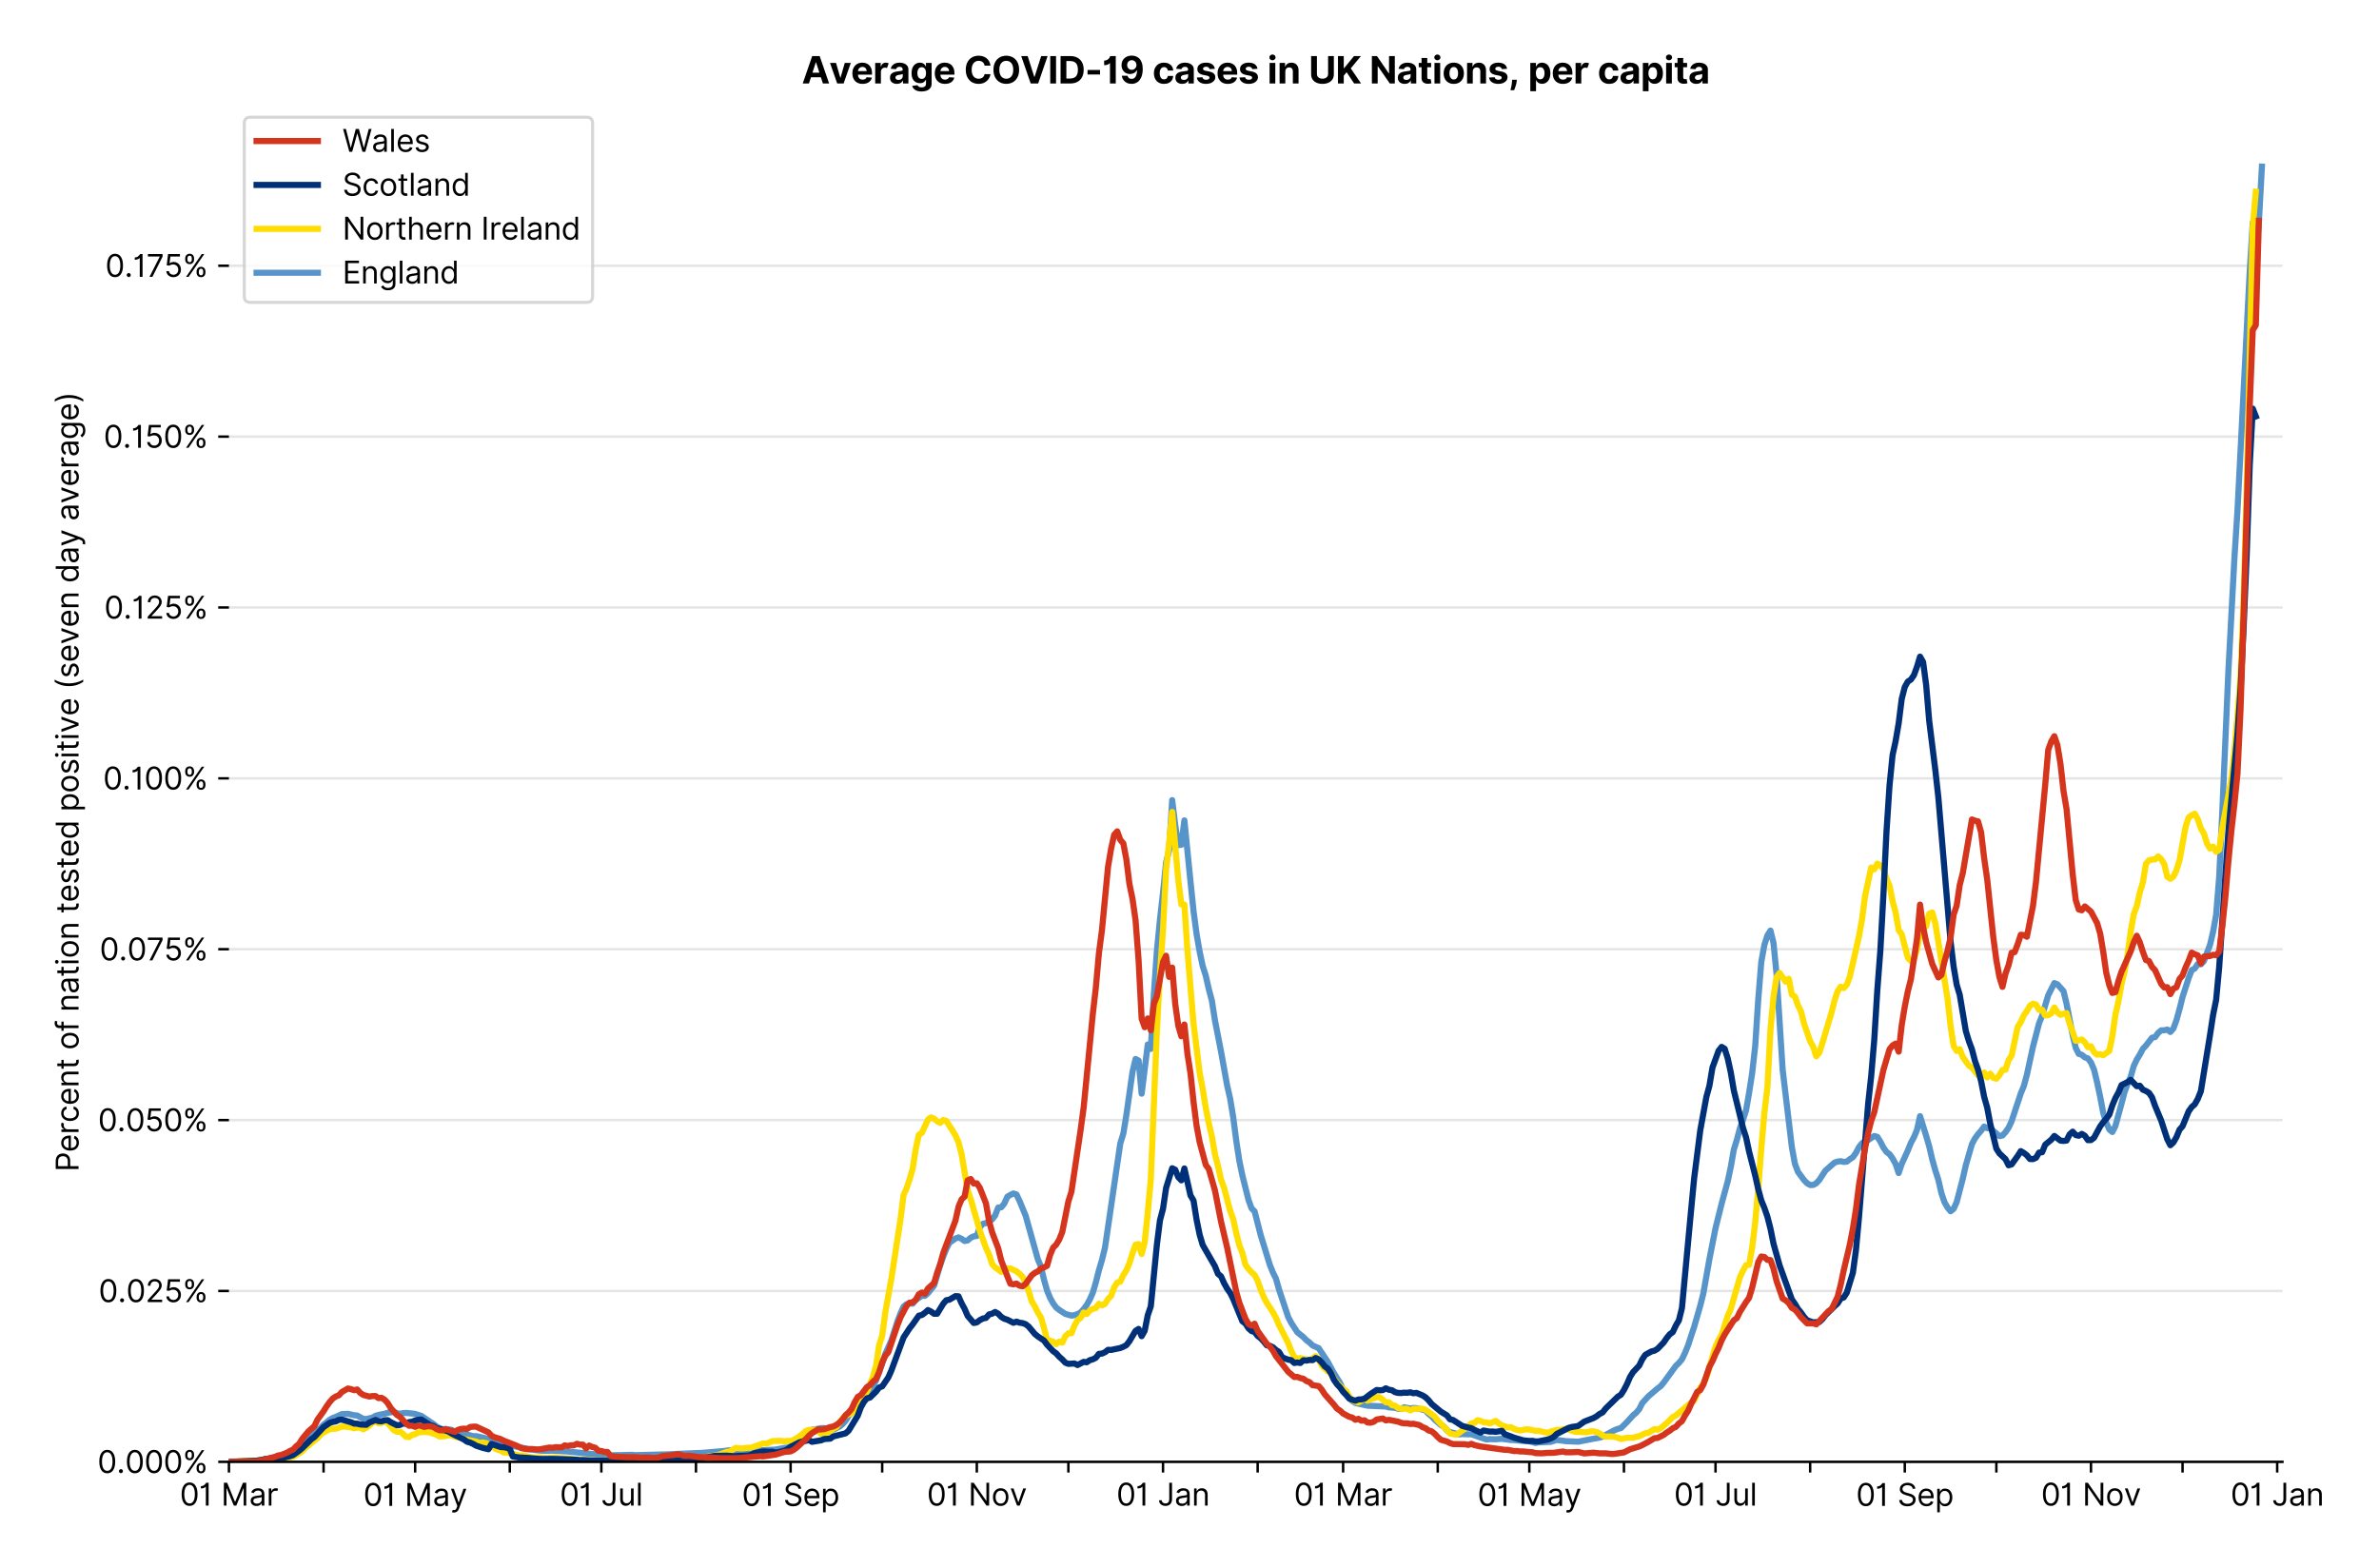 <?xml version="1.0" encoding="utf-8" standalone="no"?>
<!DOCTYPE svg PUBLIC "-//W3C//DTD SVG 1.1//EN"
  "http://www.w3.org/Graphics/SVG/1.1/DTD/svg11.dtd">
<svg xmlns:xlink="http://www.w3.org/1999/xlink" viewBox="0 0 775.742 511.234" xmlns="http://www.w3.org/2000/svg" version="1.1">
 <defs>
  <style type="text/css">*{stroke-linejoin: round; stroke-linecap: butt}</style>
 </defs>
 <g id="figure_1">
  <g id="patch_1">
   <path d="M 0 511.234 
L 775.742 511.234 
L 775.742 0 
L 0 0 
z
" style="fill: #ffffff"/>
  </g>
  <g id="axes_1">
   <g id="patch_2">
    <path d="M 74.655 476.745 
L 744.255 476.745 
L 744.255 33.225 
L 74.655 33.225 
z
" style="fill: #ffffff"/>
   </g>
   <g id="matplotlib.axis_1">
    <g id="xtick_1">
     <g id="line2d_1">
      <defs>
       <path id="m2dbcecf167" d="M 0 0 
L 0 3.5 
" style="stroke: #000000; stroke-width: 0.8"/>
      </defs>
      <g>
       <use xlink:href="#m2dbcecf167" x="74.655" y="476.745" style="stroke: #000000; stroke-width: 0.8"/>
      </g>
     </g>
     <g id="text_1">
      <!-- 01 Mar -->
      <g transform="translate(58.618 491.018)scale(0.1 -0.1)">
       <defs>
        <path id="Inter-Regular-30" d="M 2000 -64 
Q 1230 -64 806 561 
Q 382 1186 382 2327 
Q 382 3459 809 4088 
Q 1236 4718 2000 4718 
Q 2764 4718 3191 4088 
Q 3618 3459 3618 2327 
Q 3618 1186 3194 561 
Q 2771 -64 2000 -64 
z
M 2000 436 
Q 2509 436 2791 927 
Q 3073 1418 3073 2327 
Q 3073 3234 2789 3730 
Q 2505 4227 2000 4227 
Q 1496 4227 1211 3730 
Q 927 3234 927 2327 
Q 927 1418 1210 927 
Q 1493 436 2000 436 
z
" transform="scale(0.016)"/>
        <path id="Inter-Regular-31" d="M 1973 4655 
L 1973 0 
L 1409 0 
L 1409 3836 
L 1373 3836 
Q 1341 3773 1209 3692 
Q 1077 3611 868 3551 
Q 659 3491 391 3491 
L 391 3964 
Q 661 3964 859 4061 
Q 1057 4159 1190 4291 
Q 1323 4423 1392 4529 
Q 1461 4636 1473 4655 
L 1973 4655 
z
" transform="scale(0.016)"/>
        <path id="Inter-Regular-20" transform="scale(0.016)"/>
        <path id="Inter-Regular-4d" d="M 564 4655 
L 1236 4655 
L 2818 791 
L 2873 791 
L 4455 4655 
L 5127 4655 
L 5127 0 
L 4600 0 
L 4600 3536 
L 4555 3536 
L 3100 0 
L 2591 0 
L 1136 3536 
L 1091 3536 
L 1091 0 
L 564 0 
L 564 4655 
z
" transform="scale(0.016)"/>
        <path id="Inter-Regular-61" d="M 1518 -82 
Q 1186 -82 916 44 
Q 646 170 486 410 
Q 327 650 327 991 
Q 327 1291 445 1478 
Q 564 1666 761 1773 
Q 959 1880 1199 1933 
Q 1439 1986 1682 2018 
Q 2000 2059 2199 2080 
Q 2398 2102 2490 2154 
Q 2582 2207 2582 2336 
L 2582 2355 
Q 2582 2691 2399 2877 
Q 2216 3064 1846 3064 
Q 1461 3064 1243 2895 
Q 1025 2727 936 2536 
L 427 2718 
Q 564 3036 792 3214 
Q 1021 3393 1292 3464 
Q 1564 3536 1827 3536 
Q 1996 3536 2215 3496 
Q 2434 3457 2640 3334 
Q 2846 3211 2982 2963 
Q 3118 2716 3118 2300 
L 3118 0 
L 2582 0 
L 2582 473 
L 2555 473 
Q 2500 359 2373 229 
Q 2246 100 2034 9 
Q 1823 -82 1518 -82 
z
M 1600 400 
Q 1918 400 2137 525 
Q 2357 650 2469 847 
Q 2582 1045 2582 1264 
L 2582 1755 
Q 2548 1714 2433 1681 
Q 2318 1648 2169 1624 
Q 2021 1600 1881 1583 
Q 1741 1566 1655 1555 
Q 1446 1527 1265 1467 
Q 1084 1407 974 1287 
Q 864 1168 864 964 
Q 864 684 1072 542 
Q 1280 400 1600 400 
z
" transform="scale(0.016)"/>
        <path id="Inter-Regular-72" d="M 491 0 
L 491 3491 
L 1009 3491 
L 1009 2964 
L 1046 2964 
Q 1139 3223 1389 3384 
Q 1639 3545 1955 3545 
Q 2100 3545 2209 3511 
Q 2318 3477 2400 3418 
L 2218 2964 
Q 2161 2993 2085 3010 
Q 2009 3027 1909 3027 
Q 1527 3027 1277 2794 
Q 1027 2561 1027 2209 
L 1027 0 
L 491 0 
z
" transform="scale(0.016)"/>
       </defs>
       <use xlink:href="#Inter-Regular-30"/>
       <use xlink:href="#Inter-Regular-31" x="62.5"/>
       <use xlink:href="#Inter-Regular-20" x="106.676"/>
       <use xlink:href="#Inter-Regular-4d" x="134.801"/>
       <use xlink:href="#Inter-Regular-61" x="225.994"/>
       <use xlink:href="#Inter-Regular-72" x="282.386"/>
      </g>
     </g>
    </g>
    <g id="xtick_2">
     <g id="line2d_2">
      <g>
       <use xlink:href="#m2dbcecf167" x="105.511" y="476.745" style="stroke: #000000; stroke-width: 0.8"/>
      </g>
     </g>
    </g>
    <g id="xtick_3">
     <g id="line2d_3">
      <g>
       <use xlink:href="#m2dbcecf167" x="135.372" y="476.745" style="stroke: #000000; stroke-width: 0.8"/>
      </g>
     </g>
     <g id="text_2">
      <!-- 01 May -->
      <g transform="translate(118.469 491.117)scale(0.1 -0.1)">
       <defs>
        <path id="Inter-Regular-79" d="M 818 -1355 
Q 682 -1355 575 -1333 
Q 468 -1311 427 -1291 
L 564 -818 
Q 857 -893 1053 -814 
Q 1250 -736 1391 -345 
L 1509 -18 
L 218 3491 
L 800 3491 
L 1764 709 
L 1800 709 
L 2764 3491 
L 3346 3491 
L 1846 -564 
Q 1550 -1355 818 -1355 
z
" transform="scale(0.016)"/>
       </defs>
       <use xlink:href="#Inter-Regular-30"/>
       <use xlink:href="#Inter-Regular-31" x="62.5"/>
       <use xlink:href="#Inter-Regular-20" x="106.676"/>
       <use xlink:href="#Inter-Regular-4d" x="134.801"/>
       <use xlink:href="#Inter-Regular-61" x="225.994"/>
       <use xlink:href="#Inter-Regular-79" x="282.386"/>
      </g>
     </g>
    </g>
    <g id="xtick_4">
     <g id="line2d_4">
      <g>
       <use xlink:href="#m2dbcecf167" x="166.228" y="476.745" style="stroke: #000000; stroke-width: 0.8"/>
      </g>
     </g>
    </g>
    <g id="xtick_5">
     <g id="line2d_5">
      <g>
       <use xlink:href="#m2dbcecf167" x="196.089" y="476.745" style="stroke: #000000; stroke-width: 0.8"/>
      </g>
     </g>
     <g id="text_3">
      <!-- 01 Jul -->
      <g transform="translate(182.545 491.018)scale(0.1 -0.1)">
       <defs>
        <path id="Inter-Regular-4a" d="M 2346 4655 
L 2909 4655 
L 2909 1327 
Q 2909 657 2549 296 
Q 2189 -64 1582 -64 
Q 1200 -64 902 76 
Q 605 216 434 475 
Q 264 734 264 1091 
L 818 1091 
Q 818 795 1034 615 
Q 1250 436 1582 436 
Q 1948 436 2147 664 
Q 2346 893 2346 1327 
L 2346 4655 
z
" transform="scale(0.016)"/>
        <path id="Inter-Regular-75" d="M 2691 1427 
L 2691 3491 
L 3227 3491 
L 3227 0 
L 2691 0 
L 2691 591 
L 2655 591 
Q 2532 325 2273 140 
Q 2014 -45 1618 -45 
Q 1127 -45 809 280 
Q 491 605 491 1273 
L 491 3491 
L 1027 3491 
L 1027 1309 
Q 1027 927 1242 700 
Q 1457 473 1791 473 
Q 1991 473 2199 575 
Q 2407 677 2549 888 
Q 2691 1100 2691 1427 
z
" transform="scale(0.016)"/>
        <path id="Inter-Regular-6c" d="M 1027 4655 
L 1027 0 
L 491 0 
L 491 4655 
L 1027 4655 
z
" transform="scale(0.016)"/>
       </defs>
       <use xlink:href="#Inter-Regular-30"/>
       <use xlink:href="#Inter-Regular-31" x="62.5"/>
       <use xlink:href="#Inter-Regular-20" x="106.676"/>
       <use xlink:href="#Inter-Regular-4a" x="134.801"/>
       <use xlink:href="#Inter-Regular-75" x="189.063"/>
       <use xlink:href="#Inter-Regular-6c" x="247.159"/>
      </g>
     </g>
    </g>
    <g id="xtick_6">
     <g id="line2d_6">
      <g>
       <use xlink:href="#m2dbcecf167" x="226.945" y="476.745" style="stroke: #000000; stroke-width: 0.8"/>
      </g>
     </g>
    </g>
    <g id="xtick_7">
     <g id="line2d_7">
      <g>
       <use xlink:href="#m2dbcecf167" x="257.801" y="476.745" style="stroke: #000000; stroke-width: 0.8"/>
      </g>
     </g>
     <g id="text_4">
      <!-- 01 Sep -->
      <g transform="translate(241.914 491.117)scale(0.1 -0.1)">
       <defs>
        <path id="Inter-Regular-53" d="M 3109 3491 
Q 3068 3836 2777 4027 
Q 2486 4218 2064 4218 
Q 1600 4218 1318 3999 
Q 1036 3780 1036 3445 
Q 1036 3195 1189 3042 
Q 1343 2889 1553 2803 
Q 1764 2718 1936 2673 
L 2409 2545 
Q 2591 2498 2815 2414 
Q 3039 2330 3244 2185 
Q 3450 2041 3584 1816 
Q 3718 1591 3718 1264 
Q 3718 886 3521 581 
Q 3325 277 2949 97 
Q 2573 -82 2036 -82 
Q 1286 -82 845 272 
Q 405 627 364 1200 
L 946 1200 
Q 968 936 1124 764 
Q 1280 593 1519 510 
Q 1759 427 2036 427 
Q 2359 427 2616 533 
Q 2873 639 3023 828 
Q 3173 1018 3173 1273 
Q 3173 1505 3043 1650 
Q 2914 1795 2702 1886 
Q 2491 1977 2246 2045 
L 1673 2209 
Q 1127 2366 809 2657 
Q 491 2948 491 3418 
Q 491 3809 703 4101 
Q 916 4393 1276 4555 
Q 1636 4718 2082 4718 
Q 2532 4718 2882 4558 
Q 3232 4398 3437 4120 
Q 3643 3843 3655 3491 
L 3109 3491 
z
" transform="scale(0.016)"/>
        <path id="Inter-Regular-65" d="M 1955 -73 
Q 1450 -73 1085 151 
Q 721 375 524 778 
Q 327 1182 327 1718 
Q 327 2255 524 2665 
Q 721 3075 1074 3305 
Q 1427 3536 1900 3536 
Q 2173 3536 2439 3445 
Q 2705 3355 2923 3151 
Q 3141 2948 3270 2614 
Q 3400 2280 3400 1791 
L 3400 1564 
L 866 1564 
Q 884 1005 1183 707 
Q 1482 409 1955 409 
Q 2271 409 2498 545 
Q 2725 682 2827 955 
L 3346 809 
Q 3223 414 2854 170 
Q 2486 -73 1955 -73 
z
M 866 2027 
L 2855 2027 
Q 2855 2470 2595 2762 
Q 2336 3055 1900 3055 
Q 1593 3055 1368 2911 
Q 1143 2768 1013 2533 
Q 884 2298 866 2027 
z
" transform="scale(0.016)"/>
        <path id="Inter-Regular-70" d="M 491 -1309 
L 491 3491 
L 1009 3491 
L 1009 2936 
L 1073 2936 
Q 1132 3027 1237 3169 
Q 1343 3311 1542 3423 
Q 1741 3536 2082 3536 
Q 2523 3536 2859 3315 
Q 3196 3095 3384 2690 
Q 3573 2286 3573 1736 
Q 3573 1182 3384 776 
Q 3196 370 2861 148 
Q 2527 -73 2091 -73 
Q 1755 -73 1552 39 
Q 1350 152 1241 296 
Q 1132 441 1073 536 
L 1027 536 
L 1027 -1309 
L 491 -1309 
z
M 1018 1745 
Q 1018 1152 1276 780 
Q 1534 409 2018 409 
Q 2355 409 2581 587 
Q 2807 766 2921 1069 
Q 3036 1373 3036 1745 
Q 3036 2114 2923 2410 
Q 2811 2707 2585 2881 
Q 2359 3055 2018 3055 
Q 1527 3055 1272 2693 
Q 1018 2332 1018 1745 
z
" transform="scale(0.016)"/>
       </defs>
       <use xlink:href="#Inter-Regular-30"/>
       <use xlink:href="#Inter-Regular-31" x="62.5"/>
       <use xlink:href="#Inter-Regular-20" x="106.676"/>
       <use xlink:href="#Inter-Regular-53" x="134.801"/>
       <use xlink:href="#Inter-Regular-65" x="198.58"/>
       <use xlink:href="#Inter-Regular-70" x="256.818"/>
      </g>
     </g>
    </g>
    <g id="xtick_8">
     <g id="line2d_8">
      <g>
       <use xlink:href="#m2dbcecf167" x="287.662" y="476.745" style="stroke: #000000; stroke-width: 0.8"/>
      </g>
     </g>
    </g>
    <g id="xtick_9">
     <g id="line2d_9">
      <g>
       <use xlink:href="#m2dbcecf167" x="318.519" y="476.745" style="stroke: #000000; stroke-width: 0.8"/>
      </g>
     </g>
     <g id="text_5">
      <!-- 01 Nov -->
      <g transform="translate(302.247 491.018)scale(0.1 -0.1)">
       <defs>
        <path id="Inter-Regular-4e" d="M 4255 4655 
L 4255 0 
L 3709 0 
L 1173 3655 
L 1127 3655 
L 1127 0 
L 564 0 
L 564 4655 
L 1109 4655 
L 3655 991 
L 3700 991 
L 3700 4655 
L 4255 4655 
z
" transform="scale(0.016)"/>
        <path id="Inter-Regular-6f" d="M 1909 -73 
Q 1436 -73 1080 152 
Q 725 377 526 781 
Q 327 1186 327 1727 
Q 327 2273 526 2679 
Q 725 3086 1080 3311 
Q 1436 3536 1909 3536 
Q 2382 3536 2737 3311 
Q 3093 3086 3292 2679 
Q 3491 2273 3491 1727 
Q 3491 1186 3292 781 
Q 3093 377 2737 152 
Q 2382 -73 1909 -73 
z
M 1909 409 
Q 2268 409 2500 593 
Q 2732 777 2843 1077 
Q 2955 1377 2955 1727 
Q 2955 2077 2843 2379 
Q 2732 2682 2500 2868 
Q 2268 3055 1909 3055 
Q 1550 3055 1318 2868 
Q 1086 2682 975 2379 
Q 864 2077 864 1727 
Q 864 1377 975 1077 
Q 1086 777 1318 593 
Q 1550 409 1909 409 
z
" transform="scale(0.016)"/>
        <path id="Inter-Regular-76" d="M 3346 3491 
L 2055 0 
L 1509 0 
L 218 3491 
L 800 3491 
L 1764 709 
L 1800 709 
L 2764 3491 
L 3346 3491 
z
" transform="scale(0.016)"/>
       </defs>
       <use xlink:href="#Inter-Regular-30"/>
       <use xlink:href="#Inter-Regular-31" x="62.5"/>
       <use xlink:href="#Inter-Regular-20" x="106.676"/>
       <use xlink:href="#Inter-Regular-4e" x="134.801"/>
       <use xlink:href="#Inter-Regular-6f" x="210.085"/>
       <use xlink:href="#Inter-Regular-76" x="269.744"/>
      </g>
     </g>
    </g>
    <g id="xtick_10">
     <g id="line2d_10">
      <g>
       <use xlink:href="#m2dbcecf167" x="348.379" y="476.745" style="stroke: #000000; stroke-width: 0.8"/>
      </g>
     </g>
    </g>
    <g id="xtick_11">
     <g id="line2d_11">
      <g>
       <use xlink:href="#m2dbcecf167" x="379.236" y="476.745" style="stroke: #000000; stroke-width: 0.8"/>
      </g>
     </g>
     <g id="text_6">
      <!-- 01 Jan -->
      <g transform="translate(364.036 491.018)scale(0.1 -0.1)">
       <defs>
        <path id="Inter-Regular-6e" d="M 1027 2100 
L 1027 0 
L 491 0 
L 491 3491 
L 1009 3491 
L 1009 2945 
L 1055 2945 
Q 1177 3211 1427 3373 
Q 1677 3536 2073 3536 
Q 2602 3536 2928 3211 
Q 3255 2886 3255 2218 
L 3255 0 
L 2718 0 
L 2718 2182 
Q 2718 2593 2504 2824 
Q 2291 3055 1918 3055 
Q 1534 3055 1280 2806 
Q 1027 2557 1027 2100 
z
" transform="scale(0.016)"/>
       </defs>
       <use xlink:href="#Inter-Regular-30"/>
       <use xlink:href="#Inter-Regular-31" x="62.5"/>
       <use xlink:href="#Inter-Regular-20" x="106.676"/>
       <use xlink:href="#Inter-Regular-4a" x="134.801"/>
       <use xlink:href="#Inter-Regular-61" x="189.063"/>
       <use xlink:href="#Inter-Regular-6e" x="245.455"/>
      </g>
     </g>
    </g>
    <g id="xtick_12">
     <g id="line2d_12">
      <g>
       <use xlink:href="#m2dbcecf167" x="410.092" y="476.745" style="stroke: #000000; stroke-width: 0.8"/>
      </g>
     </g>
    </g>
    <g id="xtick_13">
     <g id="line2d_13">
      <g>
       <use xlink:href="#m2dbcecf167" x="437.962" y="476.745" style="stroke: #000000; stroke-width: 0.8"/>
      </g>
     </g>
     <g id="text_7">
      <!-- 01 Mar -->
      <g transform="translate(421.925 491.018)scale(0.1 -0.1)">
       <use xlink:href="#Inter-Regular-30"/>
       <use xlink:href="#Inter-Regular-31" x="62.5"/>
       <use xlink:href="#Inter-Regular-20" x="106.676"/>
       <use xlink:href="#Inter-Regular-4d" x="134.801"/>
       <use xlink:href="#Inter-Regular-61" x="225.994"/>
       <use xlink:href="#Inter-Regular-72" x="282.386"/>
      </g>
     </g>
    </g>
    <g id="xtick_14">
     <g id="line2d_14">
      <g>
       <use xlink:href="#m2dbcecf167" x="468.818" y="476.745" style="stroke: #000000; stroke-width: 0.8"/>
      </g>
     </g>
    </g>
    <g id="xtick_15">
     <g id="line2d_15">
      <g>
       <use xlink:href="#m2dbcecf167" x="498.679" y="476.745" style="stroke: #000000; stroke-width: 0.8"/>
      </g>
     </g>
     <g id="text_8">
      <!-- 01 May -->
      <g transform="translate(481.776 491.117)scale(0.1 -0.1)">
       <use xlink:href="#Inter-Regular-30"/>
       <use xlink:href="#Inter-Regular-31" x="62.5"/>
       <use xlink:href="#Inter-Regular-20" x="106.676"/>
       <use xlink:href="#Inter-Regular-4d" x="134.801"/>
       <use xlink:href="#Inter-Regular-61" x="225.994"/>
       <use xlink:href="#Inter-Regular-79" x="282.386"/>
      </g>
     </g>
    </g>
    <g id="xtick_16">
     <g id="line2d_16">
      <g>
       <use xlink:href="#m2dbcecf167" x="529.535" y="476.745" style="stroke: #000000; stroke-width: 0.8"/>
      </g>
     </g>
    </g>
    <g id="xtick_17">
     <g id="line2d_17">
      <g>
       <use xlink:href="#m2dbcecf167" x="559.396" y="476.745" style="stroke: #000000; stroke-width: 0.8"/>
      </g>
     </g>
     <g id="text_9">
      <!-- 01 Jul -->
      <g transform="translate(545.852 491.018)scale(0.1 -0.1)">
       <use xlink:href="#Inter-Regular-30"/>
       <use xlink:href="#Inter-Regular-31" x="62.5"/>
       <use xlink:href="#Inter-Regular-20" x="106.676"/>
       <use xlink:href="#Inter-Regular-4a" x="134.801"/>
       <use xlink:href="#Inter-Regular-75" x="189.063"/>
       <use xlink:href="#Inter-Regular-6c" x="247.159"/>
      </g>
     </g>
    </g>
    <g id="xtick_18">
     <g id="line2d_18">
      <g>
       <use xlink:href="#m2dbcecf167" x="590.252" y="476.745" style="stroke: #000000; stroke-width: 0.8"/>
      </g>
     </g>
    </g>
    <g id="xtick_19">
     <g id="line2d_19">
      <g>
       <use xlink:href="#m2dbcecf167" x="621.109" y="476.745" style="stroke: #000000; stroke-width: 0.8"/>
      </g>
     </g>
     <g id="text_10">
      <!-- 01 Sep -->
      <g transform="translate(605.221 491.117)scale(0.1 -0.1)">
       <use xlink:href="#Inter-Regular-30"/>
       <use xlink:href="#Inter-Regular-31" x="62.5"/>
       <use xlink:href="#Inter-Regular-20" x="106.676"/>
       <use xlink:href="#Inter-Regular-53" x="134.801"/>
       <use xlink:href="#Inter-Regular-65" x="198.58"/>
       <use xlink:href="#Inter-Regular-70" x="256.818"/>
      </g>
     </g>
    </g>
    <g id="xtick_20">
     <g id="line2d_20">
      <g>
       <use xlink:href="#m2dbcecf167" x="650.97" y="476.745" style="stroke: #000000; stroke-width: 0.8"/>
      </g>
     </g>
    </g>
    <g id="xtick_21">
     <g id="line2d_21">
      <g>
       <use xlink:href="#m2dbcecf167" x="681.826" y="476.745" style="stroke: #000000; stroke-width: 0.8"/>
      </g>
     </g>
     <g id="text_11">
      <!-- 01 Nov -->
      <g transform="translate(665.555 491.018)scale(0.1 -0.1)">
       <use xlink:href="#Inter-Regular-30"/>
       <use xlink:href="#Inter-Regular-31" x="62.5"/>
       <use xlink:href="#Inter-Regular-20" x="106.676"/>
       <use xlink:href="#Inter-Regular-4e" x="134.801"/>
       <use xlink:href="#Inter-Regular-6f" x="210.085"/>
       <use xlink:href="#Inter-Regular-76" x="269.744"/>
      </g>
     </g>
    </g>
    <g id="xtick_22">
     <g id="line2d_22">
      <g>
       <use xlink:href="#m2dbcecf167" x="711.687" y="476.745" style="stroke: #000000; stroke-width: 0.8"/>
      </g>
     </g>
    </g>
    <g id="xtick_23">
     <g id="line2d_23">
      <g>
       <use xlink:href="#m2dbcecf167" x="742.543" y="476.745" style="stroke: #000000; stroke-width: 0.8"/>
      </g>
     </g>
     <g id="text_12">
      <!-- 01 Jan -->
      <g transform="translate(727.344 491.018)scale(0.1 -0.1)">
       <use xlink:href="#Inter-Regular-30"/>
       <use xlink:href="#Inter-Regular-31" x="62.5"/>
       <use xlink:href="#Inter-Regular-20" x="106.676"/>
       <use xlink:href="#Inter-Regular-4a" x="134.801"/>
       <use xlink:href="#Inter-Regular-61" x="189.063"/>
       <use xlink:href="#Inter-Regular-6e" x="245.455"/>
      </g>
     </g>
    </g>
   </g>
   <g id="matplotlib.axis_2">
    <g id="ytick_1">
     <g id="line2d_24">
      <path d="M 74.655 476.745 
L 744.255 476.745 
" clip-path="url(#p5c23656ee8)" style="fill: none; stroke: #e5e5e5; stroke-width: 0.8; stroke-linecap: square"/>
     </g>
     <g id="line2d_25">
      <defs>
       <path id="m248c730813" d="M 0 0 
L -3.5 0 
" style="stroke: #000000; stroke-width: 0.8"/>
      </defs>
      <g>
       <use xlink:href="#m248c730813" x="74.655" y="476.745" style="stroke: #000000; stroke-width: 0.8"/>
      </g>
     </g>
     <g id="text_13">
      <!-- 0.000% -->
      <g transform="translate(31.773 480.382)scale(0.1 -0.1)">
       <defs>
        <path id="Inter-Regular-2e" d="M 882 -36 
Q 714 -36 593 84 
Q 473 205 473 373 
Q 473 541 593 661 
Q 714 782 882 782 
Q 1050 782 1170 661 
Q 1291 541 1291 373 
Q 1291 205 1170 84 
Q 1050 -36 882 -36 
z
" transform="scale(0.016)"/>
        <path id="Inter-Regular-25" d="M 2855 873 
L 2855 1118 
Q 2855 1373 2960 1585 
Q 3066 1798 3269 1926 
Q 3473 2055 3764 2055 
Q 4059 2055 4259 1926 
Q 4459 1798 4561 1585 
Q 4664 1373 4664 1118 
L 4664 873 
Q 4664 618 4560 405 
Q 4457 193 4256 64 
Q 4055 -64 3764 -64 
Q 3468 -64 3266 64 
Q 3064 193 2959 405 
Q 2855 618 2855 873 
z
M 536 3536 
L 536 3782 
Q 536 4036 642 4248 
Q 748 4461 951 4589 
Q 1155 4718 1446 4718 
Q 1741 4718 1941 4589 
Q 2141 4461 2243 4248 
Q 2346 4036 2346 3782 
L 2346 3536 
Q 2346 3282 2242 3069 
Q 2139 2857 1937 2728 
Q 1736 2600 1446 2600 
Q 1150 2600 948 2728 
Q 746 2857 641 3069 
Q 536 3282 536 3536 
z
M 709 0 
L 3909 4655 
L 4427 4655 
L 1227 0 
L 709 0 
z
M 3318 1118 
L 3318 873 
Q 3318 661 3418 494 
Q 3518 327 3764 327 
Q 4002 327 4101 494 
Q 4200 661 4200 873 
L 4200 1118 
Q 4200 1330 4104 1497 
Q 4009 1664 3764 1664 
Q 3525 1664 3421 1497 
Q 3318 1330 3318 1118 
z
M 1000 3782 
L 1000 3536 
Q 1000 3325 1100 3158 
Q 1200 2991 1446 2991 
Q 1684 2991 1783 3158 
Q 1882 3325 1882 3536 
L 1882 3782 
Q 1882 3993 1786 4160 
Q 1691 4327 1446 4327 
Q 1207 4327 1103 4160 
Q 1000 3993 1000 3782 
z
" transform="scale(0.016)"/>
       </defs>
       <use xlink:href="#Inter-Regular-30"/>
       <use xlink:href="#Inter-Regular-2e" x="62.5"/>
       <use xlink:href="#Inter-Regular-30" x="90.057"/>
       <use xlink:href="#Inter-Regular-30" x="152.557"/>
       <use xlink:href="#Inter-Regular-30" x="215.057"/>
       <use xlink:href="#Inter-Regular-25" x="277.557"/>
      </g>
     </g>
    </g>
    <g id="ytick_2">
     <g id="line2d_26">
      <path d="M 74.655 421.019 
L 744.255 421.019 
" clip-path="url(#p5c23656ee8)" style="fill: none; stroke: #e5e5e5; stroke-width: 0.8; stroke-linecap: square"/>
     </g>
     <g id="line2d_27">
      <g>
       <use xlink:href="#m248c730813" x="74.655" y="421.019" style="stroke: #000000; stroke-width: 0.8"/>
      </g>
     </g>
     <g id="text_14">
      <!-- 0.025% -->
      <g transform="translate(32.142 424.656)scale(0.1 -0.1)">
       <defs>
        <path id="Inter-Regular-32" d="M 482 0 
L 482 409 
L 2018 2091 
Q 2289 2386 2464 2605 
Q 2639 2825 2724 3019 
Q 2809 3214 2809 3427 
Q 2809 3795 2553 4011 
Q 2298 4227 1918 4227 
Q 1514 4227 1275 3985 
Q 1036 3743 1036 3345 
L 500 3345 
Q 500 3755 688 4064 
Q 877 4373 1203 4545 
Q 1530 4718 1936 4718 
Q 2346 4718 2661 4545 
Q 2977 4373 3156 4079 
Q 3336 3786 3336 3427 
Q 3336 3170 3244 2926 
Q 3152 2682 2926 2383 
Q 2700 2084 2300 1655 
L 1255 536 
L 1255 500 
L 3418 500 
L 3418 0 
L 482 0 
z
" transform="scale(0.016)"/>
        <path id="Inter-Regular-35" d="M 1936 -64 
Q 1536 -64 1216 95 
Q 896 255 702 532 
Q 509 809 491 1164 
L 1036 1164 
Q 1068 848 1324 642 
Q 1580 436 1936 436 
Q 2223 436 2447 570 
Q 2671 705 2799 940 
Q 2927 1175 2927 1473 
Q 2927 1777 2794 2017 
Q 2661 2257 2429 2395 
Q 2198 2534 1900 2536 
Q 1686 2539 1461 2472 
Q 1236 2405 1091 2300 
L 564 2364 
L 846 4655 
L 3264 4655 
L 3264 4155 
L 1318 4155 
L 1155 2782 
L 1182 2782 
Q 1325 2895 1541 2970 
Q 1757 3045 1991 3045 
Q 2418 3045 2753 2842 
Q 3089 2639 3281 2286 
Q 3473 1934 3473 1482 
Q 3473 1036 3274 687 
Q 3075 339 2727 137 
Q 2380 -64 1936 -64 
z
" transform="scale(0.016)"/>
       </defs>
       <use xlink:href="#Inter-Regular-30"/>
       <use xlink:href="#Inter-Regular-2e" x="62.5"/>
       <use xlink:href="#Inter-Regular-30" x="90.057"/>
       <use xlink:href="#Inter-Regular-32" x="152.557"/>
       <use xlink:href="#Inter-Regular-35" x="213.068"/>
       <use xlink:href="#Inter-Regular-25" x="273.864"/>
      </g>
     </g>
    </g>
    <g id="ytick_3">
     <g id="line2d_28">
      <path d="M 74.655 365.294 
L 744.255 365.294 
" clip-path="url(#p5c23656ee8)" style="fill: none; stroke: #e5e5e5; stroke-width: 0.8; stroke-linecap: square"/>
     </g>
     <g id="line2d_29">
      <g>
       <use xlink:href="#m248c730813" x="74.655" y="365.294" style="stroke: #000000; stroke-width: 0.8"/>
      </g>
     </g>
     <g id="text_15">
      <!-- 0.050% -->
      <g transform="translate(31.944 368.93)scale(0.1 -0.1)">
       <use xlink:href="#Inter-Regular-30"/>
       <use xlink:href="#Inter-Regular-2e" x="62.5"/>
       <use xlink:href="#Inter-Regular-30" x="90.057"/>
       <use xlink:href="#Inter-Regular-35" x="152.557"/>
       <use xlink:href="#Inter-Regular-30" x="213.352"/>
       <use xlink:href="#Inter-Regular-25" x="275.852"/>
      </g>
     </g>
    </g>
    <g id="ytick_4">
     <g id="line2d_30">
      <path d="M 74.655 309.568 
L 744.255 309.568 
" clip-path="url(#p5c23656ee8)" style="fill: none; stroke: #e5e5e5; stroke-width: 0.8; stroke-linecap: square"/>
     </g>
     <g id="line2d_31">
      <g>
       <use xlink:href="#m248c730813" x="74.655" y="309.568" style="stroke: #000000; stroke-width: 0.8"/>
      </g>
     </g>
     <g id="text_16">
      <!-- 0.075% -->
      <g transform="translate(32.483 313.205)scale(0.1 -0.1)">
       <defs>
        <path id="Inter-Regular-37" d="M 627 0 
L 2709 4118 
L 2709 4155 
L 309 4155 
L 309 4655 
L 3291 4655 
L 3291 4127 
L 1218 0 
L 627 0 
z
" transform="scale(0.016)"/>
       </defs>
       <use xlink:href="#Inter-Regular-30"/>
       <use xlink:href="#Inter-Regular-2e" x="62.5"/>
       <use xlink:href="#Inter-Regular-30" x="90.057"/>
       <use xlink:href="#Inter-Regular-37" x="152.557"/>
       <use xlink:href="#Inter-Regular-35" x="209.659"/>
       <use xlink:href="#Inter-Regular-25" x="270.455"/>
      </g>
     </g>
    </g>
    <g id="ytick_5">
     <g id="line2d_32">
      <path d="M 74.655 253.842 
L 744.255 253.842 
" clip-path="url(#p5c23656ee8)" style="fill: none; stroke: #e5e5e5; stroke-width: 0.8; stroke-linecap: square"/>
     </g>
     <g id="line2d_33">
      <g>
       <use xlink:href="#m248c730813" x="74.655" y="253.842" style="stroke: #000000; stroke-width: 0.8"/>
      </g>
     </g>
     <g id="text_17">
      <!-- 0.100% -->
      <g transform="translate(33.606 257.479)scale(0.1 -0.1)">
       <use xlink:href="#Inter-Regular-30"/>
       <use xlink:href="#Inter-Regular-2e" x="62.5"/>
       <use xlink:href="#Inter-Regular-31" x="90.057"/>
       <use xlink:href="#Inter-Regular-30" x="134.233"/>
       <use xlink:href="#Inter-Regular-30" x="196.733"/>
       <use xlink:href="#Inter-Regular-25" x="259.233"/>
      </g>
     </g>
    </g>
    <g id="ytick_6">
     <g id="line2d_34">
      <path d="M 74.655 198.116 
L 744.255 198.116 
" clip-path="url(#p5c23656ee8)" style="fill: none; stroke: #e5e5e5; stroke-width: 0.8; stroke-linecap: square"/>
     </g>
     <g id="line2d_35">
      <g>
       <use xlink:href="#m248c730813" x="74.655" y="198.116" style="stroke: #000000; stroke-width: 0.8"/>
      </g>
     </g>
     <g id="text_18">
      <!-- 0.125% -->
      <g transform="translate(33.975 201.753)scale(0.1 -0.1)">
       <use xlink:href="#Inter-Regular-30"/>
       <use xlink:href="#Inter-Regular-2e" x="62.5"/>
       <use xlink:href="#Inter-Regular-31" x="90.057"/>
       <use xlink:href="#Inter-Regular-32" x="134.233"/>
       <use xlink:href="#Inter-Regular-35" x="194.744"/>
       <use xlink:href="#Inter-Regular-25" x="255.54"/>
      </g>
     </g>
    </g>
    <g id="ytick_7">
     <g id="line2d_36">
      <path d="M 74.655 142.391 
L 744.255 142.391 
" clip-path="url(#p5c23656ee8)" style="fill: none; stroke: #e5e5e5; stroke-width: 0.8; stroke-linecap: square"/>
     </g>
     <g id="line2d_37">
      <g>
       <use xlink:href="#m248c730813" x="74.655" y="142.391" style="stroke: #000000; stroke-width: 0.8"/>
      </g>
     </g>
     <g id="text_19">
      <!-- 0.150% -->
      <g transform="translate(33.777 146.027)scale(0.1 -0.1)">
       <use xlink:href="#Inter-Regular-30"/>
       <use xlink:href="#Inter-Regular-2e" x="62.5"/>
       <use xlink:href="#Inter-Regular-31" x="90.057"/>
       <use xlink:href="#Inter-Regular-35" x="134.233"/>
       <use xlink:href="#Inter-Regular-30" x="195.028"/>
       <use xlink:href="#Inter-Regular-25" x="257.528"/>
      </g>
     </g>
    </g>
    <g id="ytick_8">
     <g id="line2d_38">
      <path d="M 74.655 86.665 
L 744.255 86.665 
" clip-path="url(#p5c23656ee8)" style="fill: none; stroke: #e5e5e5; stroke-width: 0.8; stroke-linecap: square"/>
     </g>
     <g id="line2d_39">
      <g>
       <use xlink:href="#m248c730813" x="74.655" y="86.665" style="stroke: #000000; stroke-width: 0.8"/>
      </g>
     </g>
     <g id="text_20">
      <!-- 0.175% -->
      <g transform="translate(34.316 90.302)scale(0.1 -0.1)">
       <use xlink:href="#Inter-Regular-30"/>
       <use xlink:href="#Inter-Regular-2e" x="62.5"/>
       <use xlink:href="#Inter-Regular-31" x="90.057"/>
       <use xlink:href="#Inter-Regular-37" x="134.233"/>
       <use xlink:href="#Inter-Regular-35" x="191.335"/>
       <use xlink:href="#Inter-Regular-25" x="252.131"/>
      </g>
     </g>
    </g>
    <g id="text_21">
     <!-- Percent of nation tested positive (seven day average) -->
     <g transform="translate(25.614 382.124)rotate(-90)scale(0.1 -0.1)">
      <defs>
       <path id="Inter-Regular-50" d="M 564 0 
L 564 4655 
L 2136 4655 
Q 2684 4655 3033 4458 
Q 3382 4261 3550 3927 
Q 3718 3593 3718 3182 
Q 3718 2770 3551 2434 
Q 3384 2098 3036 1899 
Q 2689 1700 2146 1700 
L 1127 1700 
L 1127 0 
L 564 0 
z
M 1127 2200 
L 2127 2200 
Q 2689 2200 2926 2482 
Q 3164 2764 3164 3182 
Q 3164 3602 2925 3878 
Q 2686 4155 2118 4155 
L 1127 4155 
L 1127 2200 
z
" transform="scale(0.016)"/>
       <path id="Inter-Regular-63" d="M 1909 -73 
Q 1418 -73 1063 159 
Q 709 391 518 798 
Q 327 1205 327 1727 
Q 327 2259 524 2667 
Q 721 3075 1074 3305 
Q 1427 3536 1900 3536 
Q 2268 3536 2563 3400 
Q 2859 3264 3047 3018 
Q 3236 2773 3282 2445 
L 2746 2445 
Q 2684 2684 2474 2869 
Q 2264 3055 1909 3055 
Q 1439 3055 1151 2697 
Q 864 2339 864 1745 
Q 864 1139 1148 774 
Q 1432 409 1909 409 
Q 2223 409 2447 570 
Q 2671 732 2746 1018 
L 3282 1018 
Q 3236 709 3058 462 
Q 2880 216 2588 71 
Q 2296 -73 1909 -73 
z
" transform="scale(0.016)"/>
       <path id="Inter-Regular-74" d="M 2009 3491 
L 2009 3036 
L 1264 3036 
L 1264 1000 
Q 1264 773 1331 660 
Q 1398 548 1503 510 
Q 1609 473 1727 473 
Q 1816 473 1873 483 
Q 1930 493 1964 500 
L 2073 18 
Q 2018 -2 1920 -23 
Q 1823 -45 1673 -45 
Q 1446 -45 1228 52 
Q 1011 150 869 350 
Q 727 550 727 855 
L 727 3036 
L 200 3036 
L 200 3491 
L 727 3491 
L 727 4327 
L 1264 4327 
L 1264 3491 
L 2009 3491 
z
" transform="scale(0.016)"/>
       <path id="Inter-Regular-66" d="M 2046 3491 
L 2046 3036 
L 1264 3036 
L 1264 0 
L 727 0 
L 727 3036 
L 164 3036 
L 164 3491 
L 727 3491 
L 727 3973 
Q 727 4273 868 4473 
Q 1009 4673 1234 4773 
Q 1459 4873 1709 4873 
Q 1907 4873 2032 4841 
Q 2157 4809 2218 4782 
L 2064 4318 
Q 2023 4332 1951 4352 
Q 1880 4373 1764 4373 
Q 1498 4373 1381 4239 
Q 1264 4105 1264 3845 
L 1264 3491 
L 2046 3491 
z
" transform="scale(0.016)"/>
       <path id="Inter-Regular-69" d="M 491 0 
L 491 3491 
L 1027 3491 
L 1027 0 
L 491 0 
z
M 764 4073 
Q 607 4073 494 4179 
Q 382 4286 382 4436 
Q 382 4586 494 4693 
Q 607 4800 764 4800 
Q 921 4800 1033 4693 
Q 1146 4586 1146 4436 
Q 1146 4286 1033 4179 
Q 921 4073 764 4073 
z
" transform="scale(0.016)"/>
       <path id="Inter-Regular-73" d="M 2964 2709 
L 2482 2573 
Q 2411 2755 2245 2914 
Q 2080 3073 1727 3073 
Q 1407 3073 1194 2926 
Q 982 2780 982 2555 
Q 982 2355 1127 2239 
Q 1273 2123 1582 2045 
L 2100 1918 
Q 3027 1691 3027 973 
Q 3027 673 2855 436 
Q 2684 200 2377 63 
Q 2071 -73 1664 -73 
Q 1130 -73 780 159 
Q 430 391 336 836 
L 846 964 
Q 989 400 1655 400 
Q 2030 400 2251 560 
Q 2473 720 2473 945 
Q 2473 1316 1955 1436 
L 1373 1573 
Q 893 1686 669 1926 
Q 446 2166 446 2527 
Q 446 2823 613 3050 
Q 780 3277 1069 3406 
Q 1359 3536 1727 3536 
Q 2246 3536 2542 3309 
Q 2839 3082 2964 2709 
z
" transform="scale(0.016)"/>
       <path id="Inter-Regular-64" d="M 1809 -73 
Q 1373 -73 1039 148 
Q 705 370 516 776 
Q 327 1182 327 1736 
Q 327 2286 516 2690 
Q 705 3095 1041 3315 
Q 1377 3536 1818 3536 
Q 2159 3536 2358 3423 
Q 2557 3311 2662 3169 
Q 2768 3027 2827 2936 
L 2873 2936 
L 2873 4655 
L 3409 4655 
L 3409 0 
L 2891 0 
L 2891 536 
L 2827 536 
Q 2768 441 2659 296 
Q 2550 152 2348 39 
Q 2146 -73 1809 -73 
z
M 1882 409 
Q 2366 409 2624 780 
Q 2882 1152 2882 1745 
Q 2882 2332 2627 2693 
Q 2373 3055 1882 3055 
Q 1541 3055 1315 2881 
Q 1089 2707 976 2410 
Q 864 2114 864 1745 
Q 864 1373 978 1069 
Q 1093 766 1319 587 
Q 1546 409 1882 409 
z
" transform="scale(0.016)"/>
       <path id="Inter-Regular-28" d="M 682 1964 
Q 682 2823 906 3544 
Q 1130 4266 1546 4873 
L 2018 4873 
Q 1800 4573 1623 4095 
Q 1446 3618 1341 3061 
Q 1236 2505 1236 1964 
Q 1236 1423 1341 866 
Q 1446 309 1623 -168 
Q 1800 -645 2018 -945 
L 1546 -945 
Q 1130 -339 906 383 
Q 682 1105 682 1964 
z
" transform="scale(0.016)"/>
       <path id="Inter-Regular-67" d="M 1900 -1382 
Q 1316 -1382 976 -1169 
Q 636 -957 473 -682 
L 900 -382 
Q 973 -477 1084 -601 
Q 1196 -725 1390 -817 
Q 1584 -909 1900 -909 
Q 2323 -909 2598 -704 
Q 2873 -500 2873 -64 
L 2873 645 
L 2827 645 
Q 2768 550 2660 410 
Q 2552 270 2351 162 
Q 2150 55 1809 55 
Q 1386 55 1051 255 
Q 716 455 521 836 
Q 327 1218 327 1764 
Q 327 2300 516 2699 
Q 705 3098 1041 3317 
Q 1377 3536 1818 3536 
Q 2159 3536 2360 3423 
Q 2561 3311 2669 3169 
Q 2777 3027 2836 2936 
L 2891 2936 
L 2891 3491 
L 3409 3491 
L 3409 -100 
Q 3409 -550 3205 -833 
Q 3002 -1116 2660 -1249 
Q 2318 -1382 1900 -1382 
z
M 1882 536 
Q 2366 536 2624 864 
Q 2882 1193 2882 1773 
Q 2882 2339 2627 2697 
Q 2373 3055 1882 3055 
Q 1541 3055 1315 2882 
Q 1089 2709 976 2418 
Q 864 2127 864 1773 
Q 864 1227 1120 881 
Q 1377 536 1882 536 
z
" transform="scale(0.016)"/>
       <path id="Inter-Regular-29" d="M 1638 1940 
Q 1638 1081 1414 359 
Q 1191 -362 775 -969 
L 302 -969 
Q 520 -669 697 -191 
Q 875 286 979 842 
Q 1084 1399 1084 1940 
Q 1084 2481 979 3038 
Q 875 3595 697 4072 
Q 520 4549 302 4849 
L 775 4849 
Q 1191 4243 1414 3521 
Q 1638 2799 1638 1940 
z
" transform="scale(0.016)"/>
      </defs>
      <use xlink:href="#Inter-Regular-50"/>
      <use xlink:href="#Inter-Regular-65" x="63.494"/>
      <use xlink:href="#Inter-Regular-72" x="121.733"/>
      <use xlink:href="#Inter-Regular-63" x="160.085"/>
      <use xlink:href="#Inter-Regular-65" x="215.909"/>
      <use xlink:href="#Inter-Regular-6e" x="274.148"/>
      <use xlink:href="#Inter-Regular-74" x="332.671"/>
      <use xlink:href="#Inter-Regular-20" x="369.034"/>
      <use xlink:href="#Inter-Regular-6f" x="397.159"/>
      <use xlink:href="#Inter-Regular-66" x="456.818"/>
      <use xlink:href="#Inter-Regular-20" x="492.898"/>
      <use xlink:href="#Inter-Regular-6e" x="521.023"/>
      <use xlink:href="#Inter-Regular-61" x="579.546"/>
      <use xlink:href="#Inter-Regular-74" x="635.938"/>
      <use xlink:href="#Inter-Regular-69" x="672.301"/>
      <use xlink:href="#Inter-Regular-6f" x="696.023"/>
      <use xlink:href="#Inter-Regular-6e" x="755.682"/>
      <use xlink:href="#Inter-Regular-20" x="814.205"/>
      <use xlink:href="#Inter-Regular-74" x="842.33"/>
      <use xlink:href="#Inter-Regular-65" x="878.693"/>
      <use xlink:href="#Inter-Regular-73" x="936.932"/>
      <use xlink:href="#Inter-Regular-74" x="989.205"/>
      <use xlink:href="#Inter-Regular-65" x="1025.568"/>
      <use xlink:href="#Inter-Regular-64" x="1083.807"/>
      <use xlink:href="#Inter-Regular-20" x="1145.881"/>
      <use xlink:href="#Inter-Regular-70" x="1174.006"/>
      <use xlink:href="#Inter-Regular-6f" x="1234.943"/>
      <use xlink:href="#Inter-Regular-73" x="1294.602"/>
      <use xlink:href="#Inter-Regular-69" x="1346.875"/>
      <use xlink:href="#Inter-Regular-74" x="1370.597"/>
      <use xlink:href="#Inter-Regular-69" x="1406.96"/>
      <use xlink:href="#Inter-Regular-76" x="1430.682"/>
      <use xlink:href="#Inter-Regular-65" x="1486.364"/>
      <use xlink:href="#Inter-Regular-20" x="1544.603"/>
      <use xlink:href="#Inter-Regular-28" x="1572.728"/>
      <use xlink:href="#Inter-Regular-73" x="1608.949"/>
      <use xlink:href="#Inter-Regular-65" x="1661.222"/>
      <use xlink:href="#Inter-Regular-76" x="1719.46"/>
      <use xlink:href="#Inter-Regular-65" x="1775.142"/>
      <use xlink:href="#Inter-Regular-6e" x="1833.381"/>
      <use xlink:href="#Inter-Regular-20" x="1891.904"/>
      <use xlink:href="#Inter-Regular-64" x="1920.029"/>
      <use xlink:href="#Inter-Regular-61" x="1982.103"/>
      <use xlink:href="#Inter-Regular-79" x="2038.495"/>
      <use xlink:href="#Inter-Regular-20" x="2094.176"/>
      <use xlink:href="#Inter-Regular-61" x="2122.301"/>
      <use xlink:href="#Inter-Regular-76" x="2178.694"/>
      <use xlink:href="#Inter-Regular-65" x="2234.375"/>
      <use xlink:href="#Inter-Regular-72" x="2292.614"/>
      <use xlink:href="#Inter-Regular-61" x="2330.966"/>
      <use xlink:href="#Inter-Regular-67" x="2387.358"/>
      <use xlink:href="#Inter-Regular-65" x="2448.296"/>
      <use xlink:href="#Inter-Regular-29" x="2506.535"/>
     </g>
    </g>
   </g>
   <g id="line2d_40">
    <path d="M 43.798 476.737 
L 70.673 476.738 
L 78.636 476.619 
L 83.613 476.393 
L 89.585 475.258 
L 92.571 474.401 
L 95.557 473.154 
L 101.529 468.227 
L 102.525 467.534 
L 104.516 465.701 
L 105.511 464.655 
L 107.502 463.028 
L 108.497 462.46 
L 109.492 462.1 
L 111.483 461.179 
L 113.474 461.092 
L 115.465 461.55 
L 116.46 461.628 
L 118.451 462.734 
L 119.446 462.773 
L 121.437 462.338 
L 122.432 461.75 
L 123.427 461.451 
L 125.418 461.067 
L 126.414 460.74 
L 128.404 460.462 
L 129.4 460.875 
L 130.395 461.064 
L 131.39 460.867 
L 132.386 460.795 
L 134.376 460.977 
L 135.372 461.124 
L 137.363 461.758 
L 141.344 464.414 
L 142.339 465.239 
L 143.335 465.775 
L 144.33 466.13 
L 145.325 466.01 
L 147.316 466.342 
L 148.312 466.903 
L 149.307 467.178 
L 150.302 467.191 
L 151.298 467.425 
L 152.293 467.903 
L 153.288 468.092 
L 154.284 468.397 
L 155.279 468.364 
L 158.265 469.036 
L 159.261 469.504 
L 160.256 470.14 
L 162.247 470.945 
L 164.237 471.353 
L 166.228 471.509 
L 167.223 471.564 
L 173.196 472.725 
L 175.186 472.981 
L 177.177 473.158 
L 180.163 473.11 
L 185.14 473.378 
L 195.094 474.405 
L 199.075 474.63 
L 201.066 474.565 
L 203.056 474.539 
L 205.047 474.483 
L 206.043 474.464 
L 207.038 474.57 
L 217.987 474.298 
L 219.978 474.189 
L 226.945 473.901 
L 228.936 473.831 
L 235.903 473.225 
L 237.894 472.973 
L 241.876 472.865 
L 244.862 473.161 
L 245.857 473.051 
L 247.848 473.027 
L 250.834 472.855 
L 252.825 472.759 
L 255.811 472.207 
L 256.806 472.136 
L 257.801 471.649 
L 259.792 470.063 
L 262.778 468.129 
L 263.774 466.89 
L 264.769 466.286 
L 265.764 466.156 
L 267.755 465.757 
L 268.75 465.748 
L 269.746 465.944 
L 270.741 466.263 
L 271.736 466.242 
L 273.727 465.266 
L 274.723 464.469 
L 275.718 463.361 
L 276.713 461.718 
L 277.709 460.702 
L 280.695 456.864 
L 281.69 455.873 
L 283.681 454.255 
L 284.676 452.072 
L 285.672 450.175 
L 287.662 444.747 
L 288.658 441.625 
L 290.648 437.197 
L 292.639 430.983 
L 293.634 428.354 
L 294.63 426.124 
L 295.625 425.314 
L 296.621 425.057 
L 297.616 425.158 
L 298.611 423.944 
L 300.602 422.586 
L 301.597 422.601 
L 302.593 421.735 
L 304.583 419.261 
L 306.574 412.623 
L 307.57 409.78 
L 308.565 407.314 
L 309.56 405.311 
L 311.551 403.914 
L 312.546 403.548 
L 313.542 404.019 
L 314.537 404.723 
L 315.532 404.527 
L 316.528 403.66 
L 317.523 403.193 
L 318.519 403.079 
L 319.514 400.16 
L 320.509 399.13 
L 321.505 398.873 
L 322.5 398.36 
L 323.495 397.693 
L 324.491 396.413 
L 325.486 393.825 
L 326.481 393.733 
L 327.477 392.52 
L 328.472 390.296 
L 329.467 389.688 
L 330.463 389.225 
L 331.458 389.556 
L 332.454 391.667 
L 334.444 396.468 
L 338.426 410.703 
L 339.421 413.055 
L 340.416 417.289 
L 341.412 420.83 
L 342.407 423.239 
L 343.403 425.055 
L 344.398 426.413 
L 345.393 427.209 
L 347.384 428.51 
L 349.375 429.061 
L 350.37 428.915 
L 351.365 428.567 
L 352.361 428.043 
L 353.356 426.934 
L 354.352 425.602 
L 355.347 423.831 
L 356.342 421.579 
L 357.338 418.193 
L 358.333 414.255 
L 359.328 410.938 
L 360.324 406.852 
L 365.301 372.922 
L 366.296 369.7 
L 367.291 363.606 
L 369.282 349.585 
L 370.277 345.366 
L 371.273 345.881 
L 372.268 356.676 
L 374.259 340.646 
L 375.254 342.081 
L 376.25 324.28 
L 377.245 310.044 
L 378.24 299.909 
L 379.236 291.146 
L 380.231 281.305 
L 381.226 277.319 
L 382.222 260.945 
L 383.217 269.09 
L 384.212 275.6 
L 385.208 275.504 
L 386.203 267.56 
L 388.194 287.491 
L 389.189 297.12 
L 390.185 304.648 
L 391.18 310.369 
L 392.175 315.06 
L 393.171 318.185 
L 394.166 322.577 
L 395.161 326.324 
L 396.157 332.692 
L 398.148 342.908 
L 400.138 353.974 
L 401.134 358.351 
L 402.129 364.41 
L 403.124 372.072 
L 404.12 378.571 
L 405.115 383.358 
L 407.106 391.32 
L 408.101 394.069 
L 409.097 395.051 
L 411.087 402.806 
L 414.073 412.518 
L 415.069 415.002 
L 416.064 417.003 
L 417.059 420.526 
L 420.045 429.484 
L 421.041 431.403 
L 423.032 434.484 
L 425.022 436.07 
L 426.018 437.094 
L 427.013 437.835 
L 428.008 438.789 
L 429.999 439.682 
L 432.985 444.187 
L 434.976 447.849 
L 436.967 451.02 
L 437.962 453.252 
L 439.953 455.88 
L 440.948 456.906 
L 441.943 457.538 
L 445.925 458.438 
L 451.897 458.703 
L 452.892 458.973 
L 454.883 459.157 
L 455.879 459.427 
L 456.874 459.475 
L 457.869 458.951 
L 459.86 459.338 
L 460.855 459.188 
L 461.851 459.23 
L 464.837 459.993 
L 465.832 461.093 
L 466.828 461.877 
L 467.823 462.985 
L 469.814 464.723 
L 470.809 465.249 
L 471.804 466.475 
L 472.8 467.041 
L 475.786 467.793 
L 476.781 467.687 
L 478.772 467.771 
L 479.767 467.746 
L 483.749 469.143 
L 484.744 469.469 
L 485.739 469.341 
L 487.73 469.384 
L 489.721 469.236 
L 492.707 469.626 
L 493.702 469.645 
L 495.693 469.849 
L 498.679 470.053 
L 500.67 470.592 
L 501.665 470.394 
L 504.651 470.27 
L 505.647 470.228 
L 507.637 469.6 
L 510.623 470.005 
L 514.605 470.18 
L 518.586 469.396 
L 521.572 468.848 
L 522.568 468.539 
L 524.559 467.444 
L 526.549 466.385 
L 527.545 465.997 
L 528.54 465.745 
L 530.531 463.775 
L 532.521 461.566 
L 533.517 460.739 
L 534.512 459.568 
L 535.508 457.58 
L 537.498 455.39 
L 540.484 452.827 
L 541.48 452.096 
L 542.475 450.916 
L 546.457 445.445 
L 547.452 444.497 
L 548.447 443.314 
L 549.443 441.222 
L 550.438 438.772 
L 552.429 432.72 
L 554.419 425.819 
L 555.415 421.859 
L 557.406 410.635 
L 559.396 400.547 
L 561.387 392.525 
L 563.378 385.247 
L 564.373 380.58 
L 565.368 374.887 
L 566.364 371.7 
L 567.359 367.917 
L 568.355 365.26 
L 569.35 362.094 
L 570.345 356.399 
L 571.341 350.009 
L 572.336 341.131 
L 573.331 325.874 
L 574.327 313.668 
L 575.322 308.197 
L 576.317 305.069 
L 577.313 303.496 
L 578.308 307.544 
L 579.303 317.808 
L 581.294 348.965 
L 584.28 374.061 
L 585.276 379.514 
L 586.271 382.163 
L 588.262 384.864 
L 589.257 385.899 
L 590.252 386.47 
L 591.248 386.44 
L 592.243 385.89 
L 593.239 384.821 
L 595.229 381.763 
L 598.215 379.151 
L 599.211 378.826 
L 600.206 378.688 
L 601.201 378.933 
L 602.197 378.84 
L 603.192 378.042 
L 604.188 377.407 
L 605.183 375.984 
L 606.178 374.102 
L 607.174 372.861 
L 608.169 372.116 
L 609.164 371.808 
L 611.155 370.489 
L 612.15 370.765 
L 613.146 372.329 
L 614.141 374.266 
L 615.137 375.673 
L 616.132 376.405 
L 617.127 377.787 
L 618.123 379.599 
L 619.118 382.563 
L 620.113 379.578 
L 622.104 375.205 
L 623.099 372.729 
L 624.095 370.886 
L 625.09 368.501 
L 626.086 364.011 
L 628.076 370.421 
L 629.072 373.842 
L 630.067 378.111 
L 631.062 381.692 
L 632.058 384.769 
L 633.053 389.124 
L 634.048 392.053 
L 635.044 393.802 
L 636.039 395.024 
L 637.035 394.244 
L 638.03 392.038 
L 640.021 384.396 
L 641.016 380.001 
L 643.007 373.123 
L 644.002 371.256 
L 644.997 369.894 
L 645.993 368.768 
L 646.988 367.4 
L 647.984 367.934 
L 648.979 367.964 
L 651.965 370.514 
L 652.96 370.312 
L 653.956 369.241 
L 654.951 367.782 
L 655.946 365.654 
L 658.932 356.602 
L 659.928 354.181 
L 660.923 350.524 
L 662.914 341.338 
L 664.905 333.705 
L 665.9 331.208 
L 667.891 324.555 
L 669.881 320.618 
L 670.877 320.998 
L 672.868 323.237 
L 673.863 327.339 
L 675.854 337.624 
L 676.849 341.761 
L 677.844 343.696 
L 678.84 344.002 
L 679.835 344.843 
L 680.83 345.173 
L 681.826 346.508 
L 682.821 348.833 
L 683.817 352.964 
L 684.812 357.623 
L 685.807 362.929 
L 686.803 366.091 
L 687.798 368.353 
L 688.793 369.176 
L 689.789 367.222 
L 691.779 359.924 
L 692.775 356.133 
L 693.77 353.464 
L 694.766 351.194 
L 695.761 347.685 
L 696.756 345.544 
L 697.752 343.934 
L 698.747 342.06 
L 699.742 340.991 
L 701.733 338.436 
L 702.728 338.222 
L 703.724 336.863 
L 704.719 336.022 
L 705.715 336.006 
L 706.71 335.762 
L 707.705 336.553 
L 708.701 335.416 
L 709.696 332.704 
L 710.691 329.131 
L 711.687 325.128 
L 713.677 318.964 
L 714.673 316.371 
L 715.668 315.86 
L 716.664 314.373 
L 717.659 314.483 
L 718.654 313.446 
L 720.645 308.133 
L 721.64 303.896 
L 722.636 298.337 
L 723.631 285.956 
L 724.626 265.082 
L 726.617 219.064 
L 728.608 181.843 
L 729.603 166.346 
L 733.585 88.595 
L 734.58 72.625 
L 735.575 82.428 
L 736.571 72.421 
L 737.566 54.345 
L 737.566 54.345 
" clip-path="url(#p5c23656ee8)" style="fill: none; stroke: #5694ca; stroke-width: 2; stroke-linecap: square"/>
   </g>
   <g id="line2d_41">
    <path d="M 78.636 476.51 
L 79.632 476.51 
L 80.627 476.392 
L 83.613 476.353 
L 86.599 476.039 
L 89.585 475.888 
L 92.571 475.636 
L 94.562 475.367 
L 95.557 475.099 
L 97.548 474.007 
L 98.543 473.284 
L 99.539 472.243 
L 102.525 469.756 
L 103.52 469.068 
L 104.516 467.892 
L 105.511 467.153 
L 107.502 466.111 
L 108.497 465.943 
L 109.492 465.96 
L 111.483 465.271 
L 112.478 465.254 
L 114.469 465.489 
L 115.465 465.809 
L 116.46 465.59 
L 117.455 465.557 
L 118.451 466.145 
L 119.446 465.624 
L 120.441 464.952 
L 121.437 463.944 
L 122.432 463.642 
L 123.427 464.179 
L 124.423 464.078 
L 125.418 463.49 
L 126.414 464.112 
L 128.404 466.413 
L 129.4 466.951 
L 130.395 466.901 
L 131.39 467.606 
L 132.386 468.581 
L 133.381 468.665 
L 134.376 467.959 
L 135.372 467.741 
L 136.367 467.153 
L 138.358 467.001 
L 139.353 467.035 
L 140.349 467.22 
L 142.339 467.925 
L 143.335 468.497 
L 145.325 468.345 
L 146.321 468.026 
L 147.316 468.127 
L 148.312 468.547 
L 150.302 468.917 
L 151.298 469.303 
L 155.279 470.16 
L 156.274 470.664 
L 157.27 470.428 
L 158.265 470.563 
L 159.261 470.932 
L 161.251 472.293 
L 162.247 472.78 
L 163.242 472.999 
L 164.237 473.688 
L 165.233 473.721 
L 166.228 473.99 
L 167.223 474.091 
L 169.214 474.712 
L 170.209 474.662 
L 171.205 474.729 
L 172.2 475.082 
L 174.191 475.384 
L 176.182 475.317 
L 177.177 475.535 
L 181.158 475.334 
L 182.154 475.519 
L 186.135 475.703 
L 187.131 475.955 
L 196.089 476.308 
L 201.066 476.291 
L 207.038 476.14 
L 208.033 476.207 
L 210.024 476.006 
L 211.019 475.771 
L 213.01 475.703 
L 215.001 475.72 
L 215.996 475.636 
L 217.987 475.871 
L 218.982 475.787 
L 220.973 475.855 
L 222.964 475.72 
L 227.941 475.535 
L 229.931 475.334 
L 230.927 474.998 
L 233.913 474.544 
L 234.908 474.259 
L 236.899 473.536 
L 237.894 473.385 
L 239.885 472.209 
L 241.876 472.377 
L 243.866 472.159 
L 244.862 472.159 
L 247.848 471.117 
L 248.843 470.714 
L 249.838 470.815 
L 250.834 470.479 
L 251.829 469.975 
L 254.815 469.908 
L 255.811 470.059 
L 256.806 469.941 
L 257.801 469.958 
L 258.797 469.622 
L 260.787 468.379 
L 261.783 467.589 
L 262.778 466.649 
L 263.774 466.313 
L 264.769 466.397 
L 265.764 466.262 
L 266.76 466.766 
L 267.755 467.606 
L 268.75 467.405 
L 269.746 467.421 
L 270.741 466.749 
L 271.736 465.893 
L 272.732 465.422 
L 274.723 462.617 
L 275.718 461.693 
L 276.713 461.256 
L 277.709 460.954 
L 278.704 459.996 
L 279.699 458.518 
L 280.695 456.67 
L 281.69 455.544 
L 282.685 453.898 
L 284.676 448.925 
L 285.672 445.381 
L 286.667 438.728 
L 287.662 435.587 
L 288.658 428.128 
L 290.648 417.091 
L 293.634 397.62 
L 294.63 389.725 
L 295.625 387.524 
L 296.621 384.55 
L 297.616 381.073 
L 298.611 374.723 
L 299.607 370.103 
L 300.602 369.465 
L 302.593 365.114 
L 303.588 364.408 
L 304.583 364.828 
L 305.579 365.668 
L 306.574 366.189 
L 307.57 365.265 
L 308.565 365.567 
L 310.556 368.641 
L 311.551 370.305 
L 312.546 372.522 
L 313.542 376.319 
L 315.532 388.162 
L 316.528 391.052 
L 319.514 401.434 
L 321.505 406.977 
L 322.5 409.094 
L 323.495 412.236 
L 324.491 413.361 
L 325.486 414 
L 326.481 414.806 
L 327.477 414.117 
L 328.472 413.647 
L 329.467 413.68 
L 331.458 414.621 
L 332.454 415.411 
L 333.449 416.452 
L 334.444 418.317 
L 335.44 421.173 
L 336.435 424.449 
L 337.43 426.011 
L 338.426 428.094 
L 339.421 429.623 
L 340.416 433.033 
L 341.412 436.947 
L 343.403 437.552 
L 344.398 438.359 
L 345.393 437.552 
L 346.389 437.888 
L 347.384 435.805 
L 348.379 434.814 
L 349.375 434.814 
L 350.37 432.277 
L 351.365 430.53 
L 352.361 429.808 
L 353.356 428.044 
L 354.352 428.548 
L 355.347 427.405 
L 356.342 426.868 
L 357.338 426.599 
L 358.333 425.188 
L 359.328 425.709 
L 360.324 425.222 
L 361.319 423.609 
L 362.314 422.651 
L 363.31 419.846 
L 364.305 418.283 
L 365.301 417.964 
L 366.296 415.831 
L 367.291 414.302 
L 368.287 411.933 
L 369.282 408.741 
L 370.277 405.936 
L 371.273 405.734 
L 372.268 408.96 
L 373.263 405.18 
L 374.259 395.487 
L 375.254 384.601 
L 377.245 335.866 
L 378.24 317.773 
L 379.236 303.158 
L 380.231 283.519 
L 381.226 274.968 
L 382.222 264.788 
L 384.212 286.997 
L 385.208 294.96 
L 386.203 295.01 
L 387.199 309.961 
L 389.189 333.884 
L 391.18 349.944 
L 392.175 355.068 
L 393.171 361.351 
L 394.166 366.306 
L 395.161 370.59 
L 396.157 376.386 
L 397.152 380.25 
L 398.148 384.702 
L 399.143 387.373 
L 401.134 394.899 
L 402.129 397.603 
L 403.124 402.19 
L 404.12 406.104 
L 405.115 408.624 
L 406.11 412.488 
L 407.106 413.815 
L 408.101 414.924 
L 409.097 415.78 
L 410.092 417.695 
L 411.087 420.618 
L 412.083 423.021 
L 413.078 424.919 
L 415.069 427.943 
L 416.064 429.791 
L 417.059 432.143 
L 420.045 437.989 
L 421.041 440.593 
L 422.036 442.592 
L 423.032 443.096 
L 424.027 442.911 
L 425.022 443.18 
L 427.013 443.482 
L 428.008 443.062 
L 429.004 442.306 
L 429.999 443.348 
L 430.994 445.347 
L 432.985 447.296 
L 433.981 447.733 
L 434.976 449.732 
L 435.971 450.975 
L 437.962 452.991 
L 438.957 453.646 
L 439.953 455.427 
L 440.948 456.687 
L 441.943 457.14 
L 442.939 457.359 
L 444.93 456.183 
L 445.925 456.804 
L 446.92 456.317 
L 447.916 456.048 
L 448.911 455.561 
L 449.906 455.695 
L 451.897 457.342 
L 452.892 457.342 
L 453.888 458.266 
L 454.883 458.434 
L 455.879 459.207 
L 456.874 459.408 
L 458.865 459.442 
L 459.86 459.979 
L 460.855 459.475 
L 463.841 459.425 
L 464.837 459.778 
L 467.823 461.962 
L 468.818 463.322 
L 471.804 466.329 
L 472.8 467.505 
L 474.79 467.909 
L 475.786 467.337 
L 476.781 466.548 
L 477.777 465.943 
L 479.767 464.196 
L 480.763 464.078 
L 481.758 463.171 
L 482.753 463.39 
L 483.749 463.86 
L 484.744 463.877 
L 485.739 464.213 
L 487.73 463.39 
L 488.726 464.23 
L 489.721 464.851 
L 491.712 465.506 
L 492.707 465.456 
L 493.702 466.01 
L 494.698 466.329 
L 495.693 466.531 
L 497.684 466.128 
L 498.679 466.195 
L 500.67 466.649 
L 501.665 466.632 
L 504.651 467.287 
L 505.647 466.901 
L 506.642 466.649 
L 507.637 466.279 
L 508.633 466.363 
L 510.623 465.943 
L 513.61 466.951 
L 517.591 467.102 
L 518.586 466.8 
L 519.582 466.8 
L 520.577 467.035 
L 521.572 467.455 
L 522.568 468.177 
L 523.563 468.53 
L 524.559 468.463 
L 526.549 468.597 
L 527.545 468.883 
L 528.54 469.286 
L 530.531 468.9 
L 532.521 468.9 
L 533.517 468.581 
L 534.512 468.396 
L 536.503 467.421 
L 537.498 467.287 
L 539.489 466.077 
L 540.484 466.262 
L 541.48 465.792 
L 543.47 464.146 
L 545.461 462.146 
L 546.457 461.626 
L 551.433 457.426 
L 552.429 456.737 
L 554.419 452.571 
L 555.415 451.344 
L 556.41 449.261 
L 558.401 442.474 
L 559.396 439.131 
L 560.392 437.015 
L 561.387 435.301 
L 563.378 429.136 
L 564.373 426.851 
L 567.359 416.536 
L 568.355 414.403 
L 569.35 412.605 
L 570.345 412.504 
L 571.341 406.893 
L 572.336 398.695 
L 573.331 387.641 
L 574.327 374.42 
L 575.322 363.03 
L 576.317 354.597 
L 577.313 335.866 
L 578.308 325.03 
L 579.303 318.647 
L 580.299 317.32 
L 582.29 320.175 
L 583.285 319.201 
L 584.28 324.375 
L 585.276 325.014 
L 586.271 327.836 
L 587.266 329.869 
L 588.262 333.8 
L 590.252 339.595 
L 591.248 341.393 
L 592.243 344.501 
L 593.239 343.308 
L 594.234 340.251 
L 596.225 333.531 
L 597.22 330.205 
L 598.215 326.257 
L 599.211 323.283 
L 600.206 321.788 
L 601.201 322.242 
L 602.197 321.15 
L 603.192 318.495 
L 606.178 305.325 
L 607.174 299.798 
L 608.169 292.188 
L 610.16 282.931 
L 611.155 283.519 
L 612.15 281.671 
L 613.146 282.243 
L 614.141 283.385 
L 615.137 286.526 
L 616.132 288.845 
L 617.127 293.868 
L 618.123 297.58 
L 619.118 303.343 
L 620.113 304.703 
L 622.104 312.364 
L 623.099 313.355 
L 624.095 312.851 
L 625.09 309.676 
L 626.086 304.25 
L 627.081 302.872 
L 628.076 302.032 
L 629.072 298 
L 630.067 297.58 
L 631.062 301.091 
L 635.044 325.618 
L 636.039 334.606 
L 637.035 341.107 
L 638.03 342.737 
L 639.025 342.183 
L 640.021 344.702 
L 642.011 347.525 
L 643.007 348.18 
L 644.997 350.633 
L 645.993 351.17 
L 646.988 349.759 
L 647.984 351.372 
L 648.979 350.145 
L 649.974 351.523 
L 650.97 351.809 
L 651.965 350.649 
L 652.96 348.936 
L 653.956 348.869 
L 654.951 345.744 
L 655.946 344.249 
L 657.937 334.858 
L 658.932 333.363 
L 659.928 331.095 
L 660.923 329.751 
L 661.919 327.987 
L 662.914 327.332 
L 663.909 327.618 
L 664.905 329.348 
L 665.9 329.314 
L 666.895 331.162 
L 667.891 331.078 
L 668.886 330.49 
L 669.881 328.575 
L 670.877 330.171 
L 671.872 330.961 
L 672.868 330.608 
L 673.863 330.423 
L 674.858 333.9 
L 675.854 336.504 
L 676.849 339.427 
L 677.844 339.327 
L 678.84 338.991 
L 679.835 339.915 
L 680.83 341.527 
L 681.826 341.225 
L 682.821 343.14 
L 683.817 343.946 
L 684.812 343.812 
L 685.807 344.131 
L 687.798 342.737 
L 688.793 337.915 
L 689.789 330.927 
L 690.784 326.593 
L 691.779 320.948 
L 692.775 316.883 
L 693.77 311.339 
L 694.766 303.93 
L 695.761 298.168 
L 696.756 295.548 
L 697.752 291.029 
L 698.747 287.77 
L 699.742 281.705 
L 700.738 280.596 
L 701.733 280.311 
L 702.728 280.277 
L 703.724 279.319 
L 704.719 280.21 
L 705.715 281.806 
L 706.71 285.955 
L 707.705 286.61 
L 708.701 285.888 
L 709.696 283.788 
L 710.691 280.63 
L 712.682 269.576 
L 713.677 266.602 
L 714.673 265.863 
L 715.668 265.376 
L 716.664 267.207 
L 717.659 270.164 
L 718.654 271.827 
L 719.65 275.086 
L 720.645 276.732 
L 721.64 276.144 
L 722.636 277.791 
L 723.631 277.152 
L 724.626 270.08 
L 727.613 254.02 
L 728.608 244.814 
L 729.603 233.306 
L 730.599 220.488 
L 731.594 195.575 
L 732.589 159.305 
L 734.58 73.898 
L 735.575 62.541 
L 735.575 62.541 
" clip-path="url(#p5c23656ee8)" style="fill: none; stroke: #ffdd00; stroke-width: 2; stroke-linecap: square"/>
   </g>
   <g id="line2d_42">
    <path d="M 72.664 476.704 
L 76.645 476.688 
L 83.613 476.395 
L 85.604 476.075 
L 86.599 475.83 
L 92.571 475.382 
L 94.562 474.892 
L 95.557 474.531 
L 97.548 473.127 
L 98.543 472.271 
L 101.529 469.358 
L 102.525 468.641 
L 105.511 465.414 
L 107.502 464.045 
L 108.497 463.719 
L 109.492 463.556 
L 110.488 463.049 
L 111.483 462.985 
L 114.469 463.829 
L 115.465 464.266 
L 116.46 464.295 
L 117.455 464.558 
L 119.446 464.663 
L 120.441 463.94 
L 122.432 463.101 
L 123.427 463.457 
L 124.423 463.521 
L 125.418 463.206 
L 126.414 463.154 
L 127.409 463.818 
L 129.4 464.796 
L 130.395 464.727 
L 131.39 464.226 
L 132.386 464.325 
L 133.381 463.794 
L 134.376 463.66 
L 135.372 463.259 
L 136.367 463.037 
L 137.363 462.938 
L 140.349 464.82 
L 141.344 465.053 
L 142.339 465.734 
L 145.325 466.562 
L 146.321 466.9 
L 147.316 467.535 
L 151.298 469.457 
L 152.293 470.179 
L 153.288 470.459 
L 154.284 470.908 
L 155.279 471.49 
L 157.27 472.149 
L 159.261 472.644 
L 160.256 470.919 
L 163.242 471.921 
L 164.237 471.98 
L 165.233 472.154 
L 166.228 472.492 
L 167.223 475.009 
L 169.214 475.312 
L 172.2 475.487 
L 175.186 475.743 
L 176.182 475.825 
L 180.163 475.795 
L 183.149 475.871 
L 188.126 476.069 
L 189.121 476.215 
L 190.117 476.186 
L 192.107 476.302 
L 198.08 476.401 
L 213.01 476.232 
L 214.005 476.145 
L 216.992 476.122 
L 219.978 476.151 
L 221.968 476.209 
L 225.95 476.04 
L 227.941 475.859 
L 229.931 475.382 
L 232.917 474.823 
L 236.899 474.729 
L 238.89 474.881 
L 243.866 474.712 
L 244.862 474.461 
L 245.857 473.949 
L 248.843 473.354 
L 250.834 473.471 
L 251.829 473.436 
L 252.825 473.675 
L 253.82 473.593 
L 255.811 473.098 
L 256.806 472.609 
L 257.801 471.851 
L 260.787 470.325 
L 263.774 469.655 
L 264.769 470.22 
L 267.755 469.725 
L 268.75 469.311 
L 270.741 469.177 
L 271.736 468.449 
L 275.718 467.465 
L 276.713 466.597 
L 279.699 461.691 
L 280.695 459.006 
L 281.69 457.211 
L 282.685 456.035 
L 283.681 455.79 
L 285.672 453.833 
L 286.667 452.51 
L 287.662 452.143 
L 289.653 449.224 
L 290.648 446.987 
L 294.63 436.192 
L 296.621 433.157 
L 297.616 431.899 
L 299.607 429.073 
L 300.602 428.858 
L 301.597 428.147 
L 302.593 427.244 
L 303.588 427.733 
L 304.583 428.462 
L 305.579 428.45 
L 307.57 425.199 
L 308.565 424.04 
L 309.56 423.865 
L 311.551 422.706 
L 312.546 422.764 
L 313.542 425.019 
L 314.537 426.842 
L 315.532 429.143 
L 317.523 431.462 
L 318.519 431.275 
L 319.514 430.518 
L 320.509 430.011 
L 321.505 429.807 
L 322.5 428.677 
L 323.495 428.432 
L 324.491 427.873 
L 325.486 428.432 
L 326.481 429.475 
L 327.477 430.075 
L 328.472 430.39 
L 330.463 431.404 
L 331.458 431.019 
L 332.454 431.374 
L 333.449 431.503 
L 334.444 431.858 
L 335.44 432.65 
L 337.43 435.033 
L 338.426 435.854 
L 340.416 437.171 
L 341.412 438.534 
L 343.403 440.643 
L 344.398 441.36 
L 345.393 442.472 
L 346.389 443.352 
L 347.384 444.407 
L 348.379 444.797 
L 350.37 444.663 
L 351.365 445.181 
L 353.356 444.139 
L 354.352 444.273 
L 355.347 443.591 
L 356.342 443.311 
L 357.338 442.799 
L 358.333 441.529 
L 359.328 441.441 
L 360.324 440.993 
L 361.319 440.212 
L 362.314 440.253 
L 365.301 439.624 
L 366.296 439.216 
L 367.291 438.68 
L 368.287 437.392 
L 370.277 434.025 
L 371.273 433.408 
L 372.268 435.767 
L 373.263 434.002 
L 374.259 428.939 
L 375.254 426.026 
L 377.245 405.887 
L 378.24 397.982 
L 379.236 394.23 
L 380.231 387.466 
L 382.222 381.005 
L 383.217 381.489 
L 384.212 383.907 
L 385.208 384.938 
L 386.203 381.07 
L 388.194 389.861 
L 389.189 391.544 
L 390.185 397.795 
L 391.18 402.665 
L 392.175 406.027 
L 396.157 412.93 
L 397.152 415.43 
L 398.148 416.245 
L 399.143 418.459 
L 400.138 420.247 
L 401.134 421.646 
L 402.129 423.638 
L 405.115 430.903 
L 406.11 431.642 
L 407.106 433.198 
L 408.101 434.113 
L 409.097 434.392 
L 410.092 435.691 
L 411.087 436.443 
L 412.083 437.503 
L 413.078 438.75 
L 414.073 438.901 
L 415.069 439.373 
L 416.064 440.276 
L 417.059 440.882 
L 418.055 442.577 
L 419.05 443.072 
L 420.045 443.405 
L 421.041 443.597 
L 422.036 444.506 
L 423.032 444.348 
L 424.027 444.511 
L 425.022 443.614 
L 426.018 443.731 
L 427.013 443.515 
L 428.008 443.585 
L 429.004 442.898 
L 429.999 443.317 
L 430.994 444.342 
L 431.99 445.618 
L 432.985 446.352 
L 433.981 447.815 
L 434.976 450.005 
L 435.971 451.438 
L 436.967 452.504 
L 437.962 453.902 
L 438.957 454.922 
L 439.953 456.11 
L 440.948 456.518 
L 441.943 456.804 
L 442.939 456.419 
L 443.934 456.378 
L 444.93 456.14 
L 446.92 454.613 
L 448.911 453.314 
L 449.906 453.407 
L 450.902 453.349 
L 451.897 452.766 
L 452.892 453.238 
L 453.888 453.384 
L 454.883 454.025 
L 455.879 454.269 
L 456.874 454.304 
L 457.869 454.188 
L 458.865 454.235 
L 459.86 454.054 
L 460.855 454.38 
L 461.851 454.258 
L 463.841 455.073 
L 464.837 455.691 
L 465.832 456.658 
L 466.828 457.876 
L 469.814 460.369 
L 471.804 461.587 
L 472.8 462.874 
L 473.795 463.095 
L 476.781 465.018 
L 478.772 465.571 
L 479.767 465.764 
L 480.763 466.317 
L 482.753 467.214 
L 483.749 466.538 
L 485.739 466.882 
L 486.735 466.859 
L 487.73 466.969 
L 489.721 466.632 
L 490.716 467.762 
L 492.707 468.467 
L 493.702 468.869 
L 496.688 469.731 
L 498.679 469.964 
L 499.674 469.894 
L 500.67 470.086 
L 501.665 470.08 
L 504.651 469.475 
L 505.647 469.131 
L 506.642 468.612 
L 507.637 467.639 
L 511.619 465.618 
L 512.614 465.367 
L 514.605 465.059 
L 516.596 463.631 
L 519.582 462.472 
L 520.577 461.93 
L 521.572 461.144 
L 522.568 460.637 
L 523.563 459.367 
L 527.545 455.487 
L 528.54 454.875 
L 529.535 453.308 
L 530.531 451.374 
L 531.526 449.061 
L 532.521 447.471 
L 534.512 445.362 
L 535.508 443.311 
L 536.503 441.837 
L 538.494 440.742 
L 539.489 440.492 
L 540.484 439.909 
L 542.475 437.847 
L 543.47 436.373 
L 544.466 435.155 
L 545.461 434.433 
L 546.457 432.301 
L 547.452 430.605 
L 548.447 426.568 
L 551.433 394.643 
L 552.429 384.256 
L 554.419 368.626 
L 556.41 357.755 
L 557.406 354.085 
L 558.401 348.166 
L 560.392 342.684 
L 561.387 341.42 
L 562.382 342.026 
L 563.378 345.195 
L 564.373 349.751 
L 565.368 355.64 
L 568.355 367.834 
L 569.35 370.898 
L 570.345 375.564 
L 572.336 383.371 
L 573.331 387.833 
L 574.327 391.521 
L 575.322 393.921 
L 576.317 396.811 
L 577.313 400.708 
L 578.308 405.631 
L 580.299 412.715 
L 584.28 423.766 
L 585.276 425.193 
L 586.271 426.865 
L 587.266 428.071 
L 588.262 429.487 
L 589.257 430.565 
L 591.248 431.258 
L 593.239 431.147 
L 594.234 430.215 
L 595.229 428.922 
L 598.215 425.98 
L 599.211 425.094 
L 600.206 423.492 
L 601.201 423.143 
L 602.197 421.587 
L 604.188 415.074 
L 605.183 407.745 
L 606.178 397.003 
L 609.164 359.975 
L 610.16 350.892 
L 611.155 339.142 
L 612.15 322.993 
L 613.146 309.973 
L 614.141 291.802 
L 615.137 271.343 
L 616.132 256.207 
L 617.127 246.269 
L 618.123 241.69 
L 619.118 235.858 
L 620.113 227.935 
L 621.109 224.044 
L 622.104 222.279 
L 623.099 221.638 
L 624.095 220.181 
L 625.09 217.449 
L 626.086 214.146 
L 627.081 215.894 
L 628.076 223.368 
L 629.072 235.078 
L 631.062 251.063 
L 632.058 260.076 
L 636.039 307.054 
L 637.035 315.222 
L 638.03 321.117 
L 639.025 324.45 
L 641.016 336.258 
L 642.011 339.532 
L 643.007 342.206 
L 644.002 346.028 
L 644.997 348.819 
L 645.993 352.582 
L 646.988 357.703 
L 647.984 361.227 
L 648.979 366.482 
L 650.97 374.603 
L 651.965 376.147 
L 653.956 378.029 
L 654.951 380.033 
L 655.946 379.735 
L 657.937 376.98 
L 658.932 375.413 
L 659.928 375.995 
L 660.923 376.764 
L 661.919 377.988 
L 662.914 378.029 
L 663.909 377.568 
L 664.905 375.885 
L 665.9 375.768 
L 666.895 373.321 
L 668.886 371.69 
L 669.881 370.467 
L 671.872 371.987 
L 672.868 372.086 
L 673.863 371.97 
L 674.858 369.954 
L 675.854 369.069 
L 676.849 370.17 
L 677.844 370.397 
L 678.84 369.797 
L 679.835 370.397 
L 680.83 371.842 
L 681.826 371.813 
L 682.821 371.055 
L 684.812 367.368 
L 685.807 366.004 
L 686.803 364.857 
L 687.798 363.517 
L 688.793 360.482 
L 689.789 358.105 
L 690.784 356.305 
L 691.779 353.881 
L 693.77 352.891 
L 694.766 352.174 
L 696.756 354.236 
L 697.752 354.085 
L 698.747 355.378 
L 699.742 355.798 
L 700.738 356.409 
L 701.733 357.866 
L 702.728 360.668 
L 704.719 365.445 
L 706.71 371.55 
L 707.705 373.49 
L 708.701 372.57 
L 709.696 370.84 
L 710.691 368.428 
L 711.687 367.292 
L 713.677 362.427 
L 714.673 361.029 
L 715.668 360.155 
L 716.664 358.355 
L 717.659 355.868 
L 720.645 337.482 
L 721.64 331.015 
L 722.636 326.087 
L 723.631 315.414 
L 726.617 271.366 
L 729.603 239.307 
L 730.599 224.865 
L 731.594 204.72 
L 732.589 181.137 
L 733.585 151.852 
L 734.58 133.268 
L 735.575 135.802 
L 735.575 135.802 
" clip-path="url(#p5c23656ee8)" style="fill: none; stroke: #003078; stroke-width: 2; stroke-linecap: square"/>
   </g>
   <g id="line2d_43">
    <path d="M 71.669 476.675 
L 75.65 476.731 
L 82.618 476.675 
L 84.608 476.424 
L 89.585 475.158 
L 90.58 474.706 
L 91.576 474.555 
L 93.567 473.781 
L 94.562 473.199 
L 95.557 472.757 
L 96.553 471.702 
L 97.548 470.868 
L 98.543 469.25 
L 100.534 466.849 
L 102.525 465.091 
L 103.52 462.991 
L 105.511 460.229 
L 106.506 458.621 
L 107.502 457.245 
L 108.497 456.099 
L 109.492 455.446 
L 110.488 455.045 
L 111.483 453.96 
L 113.474 452.824 
L 114.469 453.045 
L 115.465 453.387 
L 116.46 453.146 
L 117.455 454.251 
L 118.451 454.924 
L 120.441 455.456 
L 121.437 455.296 
L 122.432 455.286 
L 123.427 455.959 
L 124.423 455.878 
L 125.418 456.481 
L 126.414 457.566 
L 127.409 459.204 
L 129.4 461.434 
L 130.395 462.037 
L 132.386 464.197 
L 133.381 464.97 
L 134.376 464.97 
L 135.372 465.332 
L 136.367 464.91 
L 137.363 465.041 
L 138.358 465.362 
L 139.353 465.131 
L 140.349 465.181 
L 141.344 465.423 
L 142.339 466.045 
L 143.335 466.477 
L 144.33 466.488 
L 145.325 466.116 
L 148.312 466.98 
L 149.307 466.327 
L 150.302 466.025 
L 151.298 465.925 
L 152.293 466.015 
L 153.288 465.392 
L 154.284 465.272 
L 155.279 465.272 
L 159.261 467.13 
L 160.256 468.236 
L 161.251 468.718 
L 163.242 469.321 
L 164.237 469.843 
L 168.219 471.39 
L 170.209 472.335 
L 172.2 472.646 
L 173.196 472.546 
L 175.186 472.706 
L 176.182 472.636 
L 179.168 472.083 
L 180.163 472.164 
L 181.158 471.963 
L 183.149 472.033 
L 184.145 471.38 
L 185.14 471.571 
L 186.135 471.35 
L 187.131 471.35 
L 188.126 470.858 
L 189.121 471.129 
L 190.117 471.149 
L 191.112 472.365 
L 192.107 471.43 
L 193.103 471.913 
L 194.098 472.144 
L 195.094 473.108 
L 196.089 473.209 
L 197.084 473.53 
L 198.08 473.53 
L 199.075 474.856 
L 201.066 475.097 
L 205.047 475.248 
L 207.038 475.228 
L 209.029 475.399 
L 211.019 475.328 
L 213.01 475.459 
L 214.005 475.459 
L 215.001 475.268 
L 215.996 474.886 
L 219.978 474.495 
L 220.973 474.243 
L 221.968 474.444 
L 222.964 474.786 
L 224.954 474.776 
L 227.941 475.208 
L 230.927 475.298 
L 234.908 475.549 
L 238.89 475.58 
L 240.88 475.519 
L 247.848 474.906 
L 248.843 474.977 
L 250.834 474.685 
L 252.825 474.404 
L 255.811 473.51 
L 257.801 473.349 
L 258.797 472.837 
L 259.792 472.073 
L 261.783 470.255 
L 262.778 469.401 
L 263.774 468.246 
L 264.769 467.392 
L 266.76 466.156 
L 267.755 466.196 
L 268.75 466.076 
L 270.741 465.413 
L 271.736 465.202 
L 272.732 464.709 
L 273.727 463.956 
L 274.723 462.941 
L 275.718 461.535 
L 276.713 460.65 
L 277.709 459.445 
L 278.704 457.275 
L 279.699 455.557 
L 280.695 455.004 
L 282.685 452.372 
L 283.681 451.719 
L 284.676 450.574 
L 285.672 449.71 
L 286.667 447.469 
L 287.662 444.335 
L 288.658 442.145 
L 289.653 440.989 
L 292.639 432.159 
L 293.634 429.647 
L 295.625 425.859 
L 296.621 424.835 
L 297.616 424.714 
L 298.611 423.92 
L 299.607 422.092 
L 300.602 421.539 
L 301.597 421.911 
L 302.593 420.203 
L 304.583 418.415 
L 305.579 415.11 
L 306.574 412.267 
L 307.57 408.65 
L 311.551 398.071 
L 312.546 393.59 
L 313.542 391.159 
L 314.537 390.245 
L 315.532 384.95 
L 316.528 384.508 
L 317.523 385.975 
L 318.519 385.904 
L 319.514 387.391 
L 321.505 392.465 
L 322.5 398.161 
L 323.495 401.818 
L 325.486 407.072 
L 326.481 411.091 
L 328.472 416.225 
L 329.467 418.666 
L 330.463 418.847 
L 331.458 418.606 
L 332.454 419.319 
L 333.449 419.48 
L 334.444 418.706 
L 336.435 415.903 
L 337.43 415.13 
L 338.426 414.617 
L 339.421 413.713 
L 340.416 413.342 
L 341.412 412.819 
L 342.407 409.313 
L 343.403 406.902 
L 344.398 405.907 
L 345.393 404.259 
L 346.389 401.758 
L 348.379 391.802 
L 349.375 388.637 
L 352.361 368.564 
L 353.356 361.22 
L 356.342 330.689 
L 357.338 322.039 
L 358.333 310.887 
L 359.328 303.322 
L 361.319 282.586 
L 362.314 276.749 
L 363.31 272.258 
L 364.305 271.133 
L 365.301 273.886 
L 366.296 275.051 
L 367.291 280.326 
L 368.287 288.313 
L 369.282 293.105 
L 370.277 300.097 
L 371.273 313.188 
L 372.268 332.226 
L 373.263 335.009 
L 374.259 332.136 
L 375.254 336.024 
L 376.25 327.404 
L 377.245 324.842 
L 379.236 313.71 
L 380.231 311.701 
L 381.226 318.583 
L 382.222 315.559 
L 383.217 327.404 
L 384.212 334.507 
L 385.208 337.963 
L 386.203 334.125 
L 387.199 343.679 
L 388.194 350.059 
L 389.189 359.311 
L 390.185 367.178 
L 391.18 372.482 
L 393.171 379.887 
L 394.166 381.263 
L 396.157 388.185 
L 398.148 398.362 
L 400.138 406.841 
L 403.124 421.328 
L 404.12 424.845 
L 406.11 430.049 
L 407.106 431.787 
L 408.101 432.339 
L 409.097 431.696 
L 410.092 434.057 
L 413.078 438.227 
L 414.073 439.201 
L 415.069 440.477 
L 416.064 442.255 
L 418.055 444.797 
L 420.045 447.359 
L 422.036 449.077 
L 423.032 449.037 
L 424.027 449.439 
L 425.022 449.66 
L 426.018 450.413 
L 427.013 450.755 
L 428.008 451.749 
L 429.999 452.031 
L 430.994 453.196 
L 431.99 454.743 
L 434.976 458.099 
L 435.971 459.385 
L 436.967 460.058 
L 437.962 460.982 
L 439.953 462.047 
L 440.948 462.308 
L 441.943 463.021 
L 442.939 462.72 
L 443.934 463.333 
L 444.93 463.192 
L 445.925 463.916 
L 446.92 463.986 
L 447.916 463.695 
L 448.911 462.941 
L 450.902 462.61 
L 451.897 463.232 
L 452.892 463.052 
L 455.879 463.634 
L 456.874 464.016 
L 457.869 464.207 
L 458.865 464.187 
L 459.86 464.388 
L 460.855 464.317 
L 462.846 464.76 
L 463.841 465.413 
L 464.837 465.774 
L 465.832 466.528 
L 466.828 466.789 
L 467.823 467.613 
L 468.818 468.668 
L 469.814 469.552 
L 471.804 470.114 
L 472.8 470.627 
L 473.795 470.948 
L 477.777 471.008 
L 478.772 471.219 
L 479.767 470.868 
L 480.763 471.28 
L 482.753 471.732 
L 488.726 472.566 
L 490.716 472.837 
L 491.712 472.837 
L 493.702 473.239 
L 494.698 473.209 
L 495.693 473.359 
L 496.688 473.359 
L 498.679 473.56 
L 499.674 473.61 
L 500.67 473.902 
L 502.661 473.972 
L 504.651 473.821 
L 506.642 473.801 
L 509.628 473.379 
L 510.623 473.641 
L 512.614 473.621 
L 514.605 473.52 
L 516.596 474.002 
L 519.582 473.771 
L 521.572 473.972 
L 523.563 473.972 
L 525.554 474.193 
L 526.549 474.133 
L 529.535 473.671 
L 531.526 472.646 
L 533.517 472.033 
L 534.512 471.742 
L 535.508 471.29 
L 537.498 470.225 
L 539.489 469.039 
L 540.484 468.959 
L 542.475 467.974 
L 543.47 467.201 
L 544.466 466.598 
L 545.461 465.784 
L 546.457 465.342 
L 547.452 464.237 
L 548.447 463.484 
L 549.443 461.645 
L 550.438 460.138 
L 551.433 457.888 
L 553.424 453.929 
L 554.419 453.357 
L 555.415 451.579 
L 557.406 445.762 
L 558.401 443.913 
L 559.396 441.582 
L 560.392 439.593 
L 561.387 437.132 
L 562.382 435.213 
L 565.368 430.551 
L 566.364 429.868 
L 567.359 427.829 
L 569.35 424.644 
L 570.345 423.247 
L 571.341 419.952 
L 573.331 411.573 
L 574.327 409.785 
L 575.322 409.946 
L 576.317 410.89 
L 577.313 410.95 
L 578.308 413.743 
L 579.303 417.802 
L 581.294 423.509 
L 582.29 424.091 
L 583.285 424.985 
L 584.28 426.543 
L 585.276 427.075 
L 586.271 428.22 
L 587.266 429.567 
L 589.257 431.586 
L 591.248 431.586 
L 592.243 431.907 
L 596.225 427.597 
L 597.22 426.995 
L 599.211 422.906 
L 600.206 419.008 
L 601.201 414.276 
L 603.192 405.857 
L 604.188 400.703 
L 605.183 394.394 
L 606.178 386.457 
L 608.169 374.431 
L 609.164 369.438 
L 610.16 365.55 
L 611.155 362.727 
L 614.141 348.933 
L 616.132 342.212 
L 617.127 340.946 
L 618.123 340.354 
L 619.118 342.976 
L 620.113 334.276 
L 621.109 328.258 
L 622.104 323.295 
L 623.099 319.397 
L 625.09 306.196 
L 626.086 295.004 
L 627.081 302.328 
L 628.076 307.23 
L 630.067 314.373 
L 632.058 318.764 
L 633.053 317.92 
L 634.048 313.58 
L 635.044 310.094 
L 636.039 305.753 
L 637.035 298.309 
L 638.03 295.355 
L 639.025 288.634 
L 640.021 284.736 
L 643.007 267.255 
L 644.002 267.637 
L 644.997 267.868 
L 645.993 271.394 
L 646.988 279.864 
L 647.984 286.776 
L 649.974 305.713 
L 650.97 313.148 
L 651.965 318.613 
L 652.96 321.848 
L 653.956 317.518 
L 654.951 314.785 
L 655.946 310.716 
L 656.942 310.505 
L 657.937 307.873 
L 658.932 304.849 
L 659.928 304.95 
L 660.923 305.502 
L 662.914 295.426 
L 663.909 287.469 
L 666.895 256.043 
L 667.891 244.52 
L 668.886 241.767 
L 669.881 240.1 
L 670.877 243.003 
L 671.872 249.091 
L 672.868 257.972 
L 673.863 263.839 
L 675.854 285.038 
L 676.849 293.527 
L 677.844 296.611 
L 678.84 296.872 
L 679.835 295.607 
L 681.826 297.314 
L 683.817 301.022 
L 684.812 304.417 
L 685.807 310.325 
L 686.803 317.257 
L 687.798 321.316 
L 688.793 323.827 
L 689.789 323.556 
L 690.784 319.909 
L 691.779 316.905 
L 694.766 310.284 
L 695.761 307.371 
L 696.756 305.181 
L 697.752 307.321 
L 698.747 310.405 
L 699.742 313.108 
L 700.738 313.429 
L 701.733 315.348 
L 702.728 316.393 
L 704.719 320.873 
L 705.715 322.039 
L 706.71 321.948 
L 707.705 324.209 
L 708.701 322.431 
L 709.696 321.989 
L 710.691 319.266 
L 711.687 318.111 
L 712.682 315.468 
L 713.677 313.329 
L 714.673 310.676 
L 715.668 311.199 
L 716.664 311.58 
L 717.659 314.213 
L 718.654 311.962 
L 720.645 311.781 
L 721.64 311.38 
L 722.636 311.52 
L 723.631 310.315 
L 724.626 302.308 
L 725.622 292.824 
L 726.617 281.059 
L 727.613 270.922 
L 728.608 262.132 
L 729.603 252.246 
L 730.599 231.249 
L 731.594 200.838 
L 733.585 132.512 
L 734.58 107.667 
L 735.575 106.049 
L 736.571 72.011 
L 736.571 72.011 
" clip-path="url(#p5c23656ee8)" style="fill: none; stroke: #d4351c; stroke-width: 2; stroke-linecap: square"/>
   </g>
   <g id="patch_3">
    <path d="M 74.655 476.745 
L 744.255 476.745 
" style="fill: none; stroke: #000000; stroke-width: 0.8; stroke-linejoin: miter; stroke-linecap: square"/>
   </g>
   <g id="text_22">
    <!-- Average COVID-19 cases in UK Nations, per capita -->
    <g transform="translate(261.464 27.225)scale(0.12 -0.12)">
     <defs>
      <path id="Inter-Bold-41" d="M 1207 0 
L 152 0 
L 1759 4655 
L 3027 4655 
L 4632 0 
L 3577 0 
L 3232 1061 
L 1552 1061 
L 1207 0 
z
M 1802 1830 
L 2984 1830 
L 2411 3591 
L 2375 3591 
L 1802 1830 
z
" transform="scale(0.016)"/>
      <path id="Inter-Bold-76" d="M 3641 3491 
L 2421 0 
L 1330 0 
L 109 3491 
L 1132 3491 
L 1857 993 
L 1893 993 
L 2616 3491 
L 3641 3491 
z
" transform="scale(0.016)"/>
      <path id="Inter-Bold-65" d="M 1977 -68 
Q 1441 -68 1052 151 
Q 664 370 455 773 
Q 246 1177 246 1730 
Q 246 2268 455 2675 
Q 664 3082 1044 3309 
Q 1425 3536 1939 3536 
Q 2400 3536 2771 3340 
Q 3143 3145 3361 2751 
Q 3580 2357 3580 1764 
L 3580 1498 
L 1202 1498 
L 1202 1495 
Q 1202 1105 1416 880 
Q 1630 655 1993 655 
Q 2236 655 2413 757 
Q 2591 859 2664 1059 
L 3559 1000 
Q 3457 514 3041 223 
Q 2625 -68 1977 -68 
z
M 1202 2098 
L 2668 2098 
Q 2666 2409 2468 2611 
Q 2271 2814 1955 2814 
Q 1632 2814 1425 2604 
Q 1218 2395 1202 2098 
z
" transform="scale(0.016)"/>
      <path id="Inter-Bold-72" d="M 386 0 
L 386 3491 
L 1325 3491 
L 1325 2882 
L 1361 2882 
Q 1457 3207 1681 3374 
Q 1905 3541 2200 3541 
Q 2341 3541 2461 3507 
Q 2582 3473 2677 3414 
L 2386 2614 
Q 2318 2648 2237 2671 
Q 2157 2695 2057 2695 
Q 1764 2695 1560 2495 
Q 1357 2295 1355 1975 
L 1355 0 
L 386 0 
z
" transform="scale(0.016)"/>
      <path id="Inter-Bold-61" d="M 1382 -66 
Q 882 -66 552 195 
Q 223 457 223 975 
Q 223 1366 407 1588 
Q 591 1811 890 1914 
Q 1189 2018 1534 2050 
Q 1989 2095 2184 2145 
Q 2380 2195 2380 2364 
L 2380 2377 
Q 2380 2593 2244 2711 
Q 2109 2830 1861 2830 
Q 1600 2830 1445 2716 
Q 1291 2602 1241 2427 
L 346 2500 
Q 446 2977 842 3256 
Q 1239 3536 1866 3536 
Q 2255 3536 2593 3413 
Q 2932 3291 3140 3030 
Q 3348 2770 3348 2355 
L 3348 0 
L 2430 0 
L 2430 484 
L 2402 484 
Q 2275 241 2021 87 
Q 1768 -66 1382 -66 
z
M 1659 602 
Q 1977 602 2181 787 
Q 2386 973 2386 1248 
L 2386 1618 
Q 2330 1580 2210 1550 
Q 2091 1520 1956 1498 
Q 1821 1477 1714 1461 
Q 1459 1425 1303 1318 
Q 1148 1211 1148 1007 
Q 1148 807 1292 704 
Q 1436 602 1659 602 
z
" transform="scale(0.016)"/>
      <path id="Inter-Bold-67" d="M 1959 -1359 
Q 1255 -1359 852 -1082 
Q 450 -805 364 -409 
L 1259 -289 
Q 1318 -430 1489 -547 
Q 1661 -664 1982 -664 
Q 2298 -664 2503 -514 
Q 2709 -364 2709 -20 
L 2709 618 
L 2668 618 
Q 2573 402 2332 226 
Q 2091 50 1673 50 
Q 1280 50 958 234 
Q 636 418 446 795 
Q 257 1173 257 1752 
Q 257 2348 451 2743 
Q 646 3139 967 3337 
Q 1289 3536 1671 3536 
Q 1964 3536 2161 3437 
Q 2359 3339 2482 3193 
Q 2605 3048 2668 2905 
L 2705 2905 
L 2705 3491 
L 3666 3491 
L 3666 -34 
Q 3666 -468 3446 -763 
Q 3227 -1059 2843 -1209 
Q 2459 -1359 1959 -1359 
z
M 1980 777 
Q 2330 777 2522 1036 
Q 2714 1295 2714 1757 
Q 2714 2216 2523 2491 
Q 2332 2766 1980 2766 
Q 1621 2766 1433 2484 
Q 1246 2202 1246 1757 
Q 1246 1305 1434 1041 
Q 1623 777 1980 777 
z
" transform="scale(0.016)"/>
      <path id="Inter-Bold-20" transform="scale(0.016)"/>
      <path id="Inter-Bold-43" d="M 4511 3025 
L 3516 3025 
Q 3459 3409 3188 3628 
Q 2918 3848 2514 3848 
Q 1973 3848 1647 3451 
Q 1321 3055 1321 2327 
Q 1321 1582 1649 1194 
Q 1977 807 2507 807 
Q 2900 807 3173 1012 
Q 3446 1218 3516 1591 
L 4511 1586 
Q 4459 1159 4207 782 
Q 3955 405 3522 170 
Q 3089 -64 2491 -64 
Q 1868 -64 1378 218 
Q 889 500 606 1034 
Q 323 1568 323 2327 
Q 323 3089 609 3623 
Q 896 4157 1386 4437 
Q 1877 4718 2491 4718 
Q 3030 4718 3463 4519 
Q 3896 4320 4172 3942 
Q 4448 3564 4511 3025 
z
" transform="scale(0.016)"/>
      <path id="Inter-Bold-4f" d="M 4682 2327 
Q 4682 1566 4394 1032 
Q 4107 498 3614 217 
Q 3121 -64 2502 -64 
Q 1882 -64 1389 218 
Q 896 500 609 1035 
Q 323 1570 323 2327 
Q 323 3089 609 3623 
Q 896 4157 1389 4437 
Q 1882 4718 2502 4718 
Q 3121 4718 3614 4437 
Q 4107 4157 4394 3623 
Q 4682 3089 4682 2327 
z
M 3684 2327 
Q 3684 3068 3361 3458 
Q 3039 3848 2502 3848 
Q 1966 3848 1643 3458 
Q 1321 3068 1321 2327 
Q 1321 1589 1643 1198 
Q 1966 807 2502 807 
Q 3039 807 3361 1198 
Q 3684 1589 3684 2327 
z
" transform="scale(0.016)"/>
      <path id="Inter-Bold-56" d="M 1246 4655 
L 2371 1118 
L 2414 1118 
L 3541 4655 
L 4632 4655 
L 3027 0 
L 1759 0 
L 152 4655 
L 1246 4655 
z
" transform="scale(0.016)"/>
      <path id="Inter-Bold-49" d="M 1389 4655 
L 1389 0 
L 405 0 
L 405 4655 
L 1389 4655 
z
" transform="scale(0.016)"/>
      <path id="Inter-Bold-44" d="M 2055 0 
L 405 0 
L 405 4655 
L 2068 4655 
Q 2771 4655 3278 4376 
Q 3786 4098 4059 3577 
Q 4332 3057 4332 2332 
Q 4332 1605 4058 1082 
Q 3784 559 3274 279 
Q 2764 0 2055 0 
z
M 1389 843 
L 2014 843 
Q 2671 843 3010 1197 
Q 3350 1552 3350 2332 
Q 3350 3107 3010 3459 
Q 2671 3811 2016 3811 
L 1389 3811 
L 1389 843 
z
" transform="scale(0.016)"/>
      <path id="Inter-Bold-2d" d="M 2561 2295 
L 2561 1527 
L 439 1527 
L 439 2295 
L 2561 2295 
z
" transform="scale(0.016)"/>
      <path id="Inter-Bold-31" d="M 2305 4655 
L 2305 0 
L 1323 0 
L 1323 3450 
L 1280 3450 
Q 1205 3334 961 3219 
Q 718 3105 332 3105 
L 332 3886 
Q 632 3886 857 4019 
Q 1082 4152 1209 4333 
Q 1336 4514 1341 4655 
L 2305 4655 
z
" transform="scale(0.016)"/>
      <path id="Inter-Bold-39" d="M 2061 4732 
Q 2421 4732 2753 4612 
Q 3086 4493 3348 4227 
Q 3611 3961 3766 3523 
Q 3921 3086 3921 2448 
Q 3921 1659 3686 1096 
Q 3452 534 3028 235 
Q 2605 -64 2027 -64 
Q 1561 -64 1204 117 
Q 848 298 631 610 
Q 414 923 368 1314 
L 1339 1314 
Q 1396 1059 1577 919 
Q 1759 780 2027 780 
Q 2482 780 2718 1176 
Q 2955 1573 2957 2264 
L 2925 2264 
Q 2771 1957 2453 1782 
Q 2136 1607 1752 1607 
Q 1341 1607 1016 1801 
Q 691 1995 506 2334 
Q 321 2673 323 3109 
Q 321 3582 539 3949 
Q 757 4316 1149 4525 
Q 1541 4734 2061 4732 
z
M 2068 3959 
Q 1725 3959 1500 3722 
Q 1275 3486 1277 3136 
Q 1275 2791 1496 2555 
Q 1718 2320 2059 2320 
Q 2284 2320 2465 2431 
Q 2646 2543 2751 2729 
Q 2857 2916 2859 3141 
Q 2857 3366 2753 3551 
Q 2650 3736 2473 3847 
Q 2296 3959 2068 3959 
z
" transform="scale(0.016)"/>
      <path id="Inter-Bold-63" d="M 1964 -68 
Q 1427 -68 1042 160 
Q 657 389 451 795 
Q 246 1202 246 1732 
Q 246 2268 453 2674 
Q 661 3080 1045 3308 
Q 1430 3536 1959 3536 
Q 2416 3536 2760 3370 
Q 3105 3205 3303 2905 
Q 3502 2605 3523 2200 
L 2609 2200 
Q 2571 2461 2406 2621 
Q 2241 2782 1975 2782 
Q 1639 2782 1434 2511 
Q 1230 2241 1230 1745 
Q 1230 1245 1433 971 
Q 1636 698 1975 698 
Q 2225 698 2395 849 
Q 2566 1000 2609 1280 
L 3523 1280 
Q 3500 880 3305 575 
Q 3111 270 2770 101 
Q 2430 -68 1964 -68 
z
" transform="scale(0.016)"/>
      <path id="Inter-Bold-73" d="M 3291 2495 
L 2405 2441 
Q 2368 2609 2220 2729 
Q 2073 2850 1821 2850 
Q 1596 2850 1440 2755 
Q 1284 2661 1286 2505 
Q 1284 2380 1385 2293 
Q 1486 2207 1730 2155 
L 2361 2027 
Q 3368 1820 3371 1082 
Q 3371 739 3169 479 
Q 2968 220 2618 76 
Q 2268 -68 1816 -68 
Q 1123 -68 711 221 
Q 300 511 232 1011 
L 1184 1061 
Q 1230 848 1394 739 
Q 1559 630 1818 630 
Q 2073 630 2228 730 
Q 2384 830 2386 984 
Q 2380 1243 1939 1332 
L 1334 1452 
Q 321 1655 325 2450 
Q 323 2955 728 3245 
Q 1134 3536 1805 3536 
Q 2466 3536 2846 3256 
Q 3227 2977 3291 2495 
z
" transform="scale(0.016)"/>
      <path id="Inter-Bold-69" d="M 386 0 
L 386 3491 
L 1355 3491 
L 1355 0 
L 386 0 
z
M 876 3941 
Q 662 3941 507 4085 
Q 353 4230 353 4432 
Q 353 4634 507 4777 
Q 662 4920 876 4920 
Q 1092 4920 1246 4777 
Q 1401 4634 1401 4432 
Q 1401 4230 1246 4085 
Q 1092 3941 876 3941 
z
" transform="scale(0.016)"/>
      <path id="Inter-Bold-6e" d="M 1355 2018 
L 1355 0 
L 386 0 
L 386 3491 
L 1309 3491 
L 1309 2875 
L 1350 2875 
Q 1468 3180 1739 3358 
Q 2011 3536 2400 3536 
Q 2946 3536 3275 3185 
Q 3605 2834 3605 2223 
L 3605 0 
L 2636 0 
L 2636 2050 
Q 2639 2370 2473 2551 
Q 2307 2732 2016 2732 
Q 1723 2732 1540 2544 
Q 1357 2357 1355 2018 
z
" transform="scale(0.016)"/>
      <path id="Inter-Bold-55" d="M 3286 4655 
L 4264 4655 
L 4264 1577 
Q 4264 1050 4016 683 
Q 3768 316 3333 125 
Q 2898 -66 2334 -66 
Q 1771 -66 1334 125 
Q 898 316 651 683 
Q 405 1050 405 1577 
L 405 4655 
L 1389 4655 
L 1389 1611 
Q 1389 1239 1658 1025 
Q 1927 811 2334 811 
Q 2748 811 3017 1025 
Q 3286 1239 3286 1611 
L 3286 4655 
z
" transform="scale(0.016)"/>
      <path id="Inter-Bold-4b" d="M 405 0 
L 405 4655 
L 1389 4655 
L 1389 2602 
L 1450 2602 
L 3125 4655 
L 4305 4655 
L 2577 2570 
L 4325 0 
L 3148 0 
L 1873 1914 
L 1389 1323 
L 1389 0 
L 405 0 
z
" transform="scale(0.016)"/>
      <path id="Inter-Bold-4e" d="M 4298 4655 
L 4298 0 
L 3448 0 
L 1423 2930 
L 1389 2930 
L 1389 0 
L 405 0 
L 405 4655 
L 1268 4655 
L 3277 1727 
L 3318 1727 
L 3318 4655 
L 4298 4655 
z
" transform="scale(0.016)"/>
      <path id="Inter-Bold-74" d="M 2243 3491 
L 2243 2764 
L 1586 2764 
L 1586 1073 
Q 1586 873 1677 802 
Q 1768 732 1914 732 
Q 1982 732 2050 744 
Q 2118 757 2155 764 
L 2307 43 
Q 2234 20 2102 -10 
Q 1971 -41 1782 -48 
Q 1255 -70 935 181 
Q 616 432 618 945 
L 618 2764 
L 141 2764 
L 141 3491 
L 618 3491 
L 618 4327 
L 1586 4327 
L 1586 3491 
L 2243 3491 
z
" transform="scale(0.016)"/>
      <path id="Inter-Bold-6f" d="M 1964 -68 
Q 1434 -68 1049 158 
Q 664 384 455 789 
Q 246 1195 246 1732 
Q 246 2273 455 2678 
Q 664 3084 1049 3310 
Q 1434 3536 1964 3536 
Q 2493 3536 2878 3310 
Q 3264 3084 3473 2678 
Q 3682 2273 3682 1732 
Q 3682 1195 3473 789 
Q 3264 384 2878 158 
Q 2493 -68 1964 -68 
z
M 1968 682 
Q 2327 682 2512 982 
Q 2698 1282 2698 1739 
Q 2698 2195 2512 2496 
Q 2327 2798 1968 2798 
Q 1602 2798 1416 2496 
Q 1230 2195 1230 1739 
Q 1230 1282 1416 982 
Q 1602 682 1968 682 
z
" transform="scale(0.016)"/>
      <path id="Inter-Bold-2c" d="M 1439 636 
L 1414 386 
Q 1384 86 1301 -212 
Q 1218 -511 1128 -754 
Q 1039 -998 984 -1136 
L 357 -1136 
Q 391 -1002 450 -763 
Q 509 -525 561 -226 
Q 614 73 627 382 
L 639 636 
L 1439 636 
z
" transform="scale(0.016)"/>
      <path id="Inter-Bold-70" d="M 386 -1309 
L 386 3491 
L 1341 3491 
L 1341 2905 
L 1384 2905 
Q 1450 3048 1570 3193 
Q 1691 3339 1888 3437 
Q 2086 3536 2377 3536 
Q 2761 3536 3081 3337 
Q 3402 3139 3596 2740 
Q 3791 2341 3791 1741 
Q 3791 1157 3602 756 
Q 3414 355 3093 149 
Q 2773 -57 2375 -57 
Q 2093 -57 1896 36 
Q 1700 130 1576 272 
Q 1452 414 1384 559 
L 1355 559 
L 1355 -1309 
L 386 -1309 
z
M 1334 1745 
Q 1334 1280 1526 997 
Q 1718 714 2068 714 
Q 2425 714 2613 1001 
Q 2802 1289 2802 1745 
Q 2802 2200 2614 2483 
Q 2427 2766 2068 2766 
Q 1716 2766 1525 2490 
Q 1334 2214 1334 1745 
z
" transform="scale(0.016)"/>
     </defs>
     <use xlink:href="#Inter-Bold-41"/>
     <use xlink:href="#Inter-Bold-76" x="74.787"/>
     <use xlink:href="#Inter-Bold-65" x="133.381"/>
     <use xlink:href="#Inter-Bold-72" x="193.146"/>
     <use xlink:href="#Inter-Bold-61" x="236.009"/>
     <use xlink:href="#Inter-Bold-67" x="294.034"/>
     <use xlink:href="#Inter-Bold-65" x="357.351"/>
     <use xlink:href="#Inter-Bold-20" x="417.117"/>
     <use xlink:href="#Inter-Bold-43" x="440.305"/>
     <use xlink:href="#Inter-Bold-4f" x="515.519"/>
     <use xlink:href="#Inter-Bold-56" x="593.715"/>
     <use xlink:href="#Inter-Bold-49" x="668.502"/>
     <use xlink:href="#Inter-Bold-44" x="696.556"/>
     <use xlink:href="#Inter-Bold-2d" x="769.283"/>
     <use xlink:href="#Inter-Bold-31" x="816.158"/>
     <use xlink:href="#Inter-Bold-39" x="863.566"/>
     <use xlink:href="#Inter-Bold-20" x="929.581"/>
     <use xlink:href="#Inter-Bold-63" x="952.77"/>
     <use xlink:href="#Inter-Bold-61" x="1011.506"/>
     <use xlink:href="#Inter-Bold-73" x="1069.531"/>
     <use xlink:href="#Inter-Bold-65" x="1125.71"/>
     <use xlink:href="#Inter-Bold-73" x="1185.476"/>
     <use xlink:href="#Inter-Bold-20" x="1241.655"/>
     <use xlink:href="#Inter-Bold-69" x="1264.844"/>
     <use xlink:href="#Inter-Bold-6e" x="1292.046"/>
     <use xlink:href="#Inter-Bold-20" x="1354.226"/>
     <use xlink:href="#Inter-Bold-55" x="1377.415"/>
     <use xlink:href="#Inter-Bold-4b" x="1450.355"/>
     <use xlink:href="#Inter-Bold-20" x="1519.318"/>
     <use xlink:href="#Inter-Bold-4e" x="1542.507"/>
     <use xlink:href="#Inter-Bold-61" x="1616.016"/>
     <use xlink:href="#Inter-Bold-74" x="1674.042"/>
     <use xlink:href="#Inter-Bold-69" x="1712.891"/>
     <use xlink:href="#Inter-Bold-6f" x="1740.093"/>
     <use xlink:href="#Inter-Bold-6e" x="1801.456"/>
     <use xlink:href="#Inter-Bold-73" x="1863.637"/>
     <use xlink:href="#Inter-Bold-2c" x="1919.816"/>
     <use xlink:href="#Inter-Bold-20" x="1950.107"/>
     <use xlink:href="#Inter-Bold-70" x="1973.296"/>
     <use xlink:href="#Inter-Bold-65" x="2036.542"/>
     <use xlink:href="#Inter-Bold-72" x="2096.307"/>
     <use xlink:href="#Inter-Bold-20" x="2139.169"/>
     <use xlink:href="#Inter-Bold-63" x="2162.358"/>
     <use xlink:href="#Inter-Bold-61" x="2221.094"/>
     <use xlink:href="#Inter-Bold-70" x="2279.12"/>
     <use xlink:href="#Inter-Bold-69" x="2342.366"/>
     <use xlink:href="#Inter-Bold-74" x="2369.567"/>
     <use xlink:href="#Inter-Bold-61" x="2408.417"/>
    </g>
   </g>
   <g id="legend_1">
    <g id="patch_4">
     <path d="M 81.655 98.614 
L 191.228 98.614 
Q 193.228 98.614 193.228 96.614 
L 193.228 40.225 
Q 193.228 38.225 191.228 38.225 
L 81.655 38.225 
Q 79.655 38.225 79.655 40.225 
L 79.655 96.614 
Q 79.655 98.614 81.655 98.614 
z
" style="fill: #ffffff; opacity: 0.8; stroke: #cccccc; stroke-linejoin: miter"/>
    </g>
    <g id="line2d_44">
     <path d="M 83.655 45.998 
L 93.655 45.998 
L 103.655 45.998 
" style="fill: none; stroke: #d4351c; stroke-width: 2; stroke-linecap: square"/>
    </g>
    <g id="text_23">
     <!-- Wales -->
     <g transform="translate(111.655 49.498)scale(0.1 -0.1)">
      <defs>
       <path id="Inter-Regular-57" d="M 1409 0 
L 136 4655 
L 709 4655 
L 1682 864 
L 1727 864 
L 2718 4655 
L 3355 4655 
L 4346 864 
L 4391 864 
L 5364 4655 
L 5936 4655 
L 4664 0 
L 4082 0 
L 3055 3709 
L 3018 3709 
L 1991 0 
L 1409 0 
z
" transform="scale(0.016)"/>
      </defs>
      <use xlink:href="#Inter-Regular-57"/>
      <use xlink:href="#Inter-Regular-61" x="94.886"/>
      <use xlink:href="#Inter-Regular-6c" x="151.278"/>
      <use xlink:href="#Inter-Regular-65" x="175"/>
      <use xlink:href="#Inter-Regular-73" x="233.239"/>
     </g>
    </g>
    <g id="line2d_45">
     <path d="M 83.655 60.317 
L 93.655 60.317 
L 103.655 60.317 
" style="fill: none; stroke: #003078; stroke-width: 2; stroke-linecap: square"/>
    </g>
    <g id="text_24">
     <!-- Scotland -->
     <g transform="translate(111.655 63.817)scale(0.1 -0.1)">
      <use xlink:href="#Inter-Regular-53"/>
      <use xlink:href="#Inter-Regular-63" x="63.778"/>
      <use xlink:href="#Inter-Regular-6f" x="119.602"/>
      <use xlink:href="#Inter-Regular-74" x="179.261"/>
      <use xlink:href="#Inter-Regular-6c" x="215.625"/>
      <use xlink:href="#Inter-Regular-61" x="239.347"/>
      <use xlink:href="#Inter-Regular-6e" x="295.739"/>
      <use xlink:href="#Inter-Regular-64" x="354.261"/>
     </g>
    </g>
    <g id="line2d_46">
     <path d="M 83.655 74.636 
L 93.655 74.636 
L 103.655 74.636 
" style="fill: none; stroke: #ffdd00; stroke-width: 2; stroke-linecap: square"/>
    </g>
    <g id="text_25">
     <!-- Northern Ireland -->
     <g transform="translate(111.655 78.136)scale(0.1 -0.1)">
      <defs>
       <path id="Inter-Regular-68" d="M 1027 2100 
L 1027 0 
L 491 0 
L 491 4655 
L 1027 4655 
L 1027 2945 
L 1073 2945 
Q 1196 3216 1442 3376 
Q 1689 3536 2100 3536 
Q 2636 3536 2963 3213 
Q 3291 2891 3291 2218 
L 3291 0 
L 2755 0 
L 2755 2182 
Q 2755 2598 2540 2826 
Q 2325 3055 1946 3055 
Q 1548 3055 1287 2806 
Q 1027 2557 1027 2100 
z
" transform="scale(0.016)"/>
       <path id="Inter-Regular-49" d="M 1127 4655 
L 1127 0 
L 564 0 
L 564 4655 
L 1127 4655 
z
" transform="scale(0.016)"/>
      </defs>
      <use xlink:href="#Inter-Regular-4e"/>
      <use xlink:href="#Inter-Regular-6f" x="75.284"/>
      <use xlink:href="#Inter-Regular-72" x="134.943"/>
      <use xlink:href="#Inter-Regular-74" x="173.295"/>
      <use xlink:href="#Inter-Regular-68" x="209.659"/>
      <use xlink:href="#Inter-Regular-65" x="268.75"/>
      <use xlink:href="#Inter-Regular-72" x="326.989"/>
      <use xlink:href="#Inter-Regular-6e" x="365.341"/>
      <use xlink:href="#Inter-Regular-20" x="423.864"/>
      <use xlink:href="#Inter-Regular-49" x="451.989"/>
      <use xlink:href="#Inter-Regular-72" x="478.409"/>
      <use xlink:href="#Inter-Regular-65" x="516.761"/>
      <use xlink:href="#Inter-Regular-6c" x="575"/>
      <use xlink:href="#Inter-Regular-61" x="598.722"/>
      <use xlink:href="#Inter-Regular-6e" x="655.114"/>
      <use xlink:href="#Inter-Regular-64" x="713.636"/>
     </g>
    </g>
    <g id="line2d_47">
     <path d="M 83.655 88.955 
L 93.655 88.955 
L 103.655 88.955 
" style="fill: none; stroke: #5694ca; stroke-width: 2; stroke-linecap: square"/>
    </g>
    <g id="text_26">
     <!-- England -->
     <g transform="translate(111.655 92.455)scale(0.1 -0.1)">
      <defs>
       <path id="Inter-Regular-45" d="M 564 0 
L 564 4655 
L 3373 4655 
L 3373 4155 
L 1127 4155 
L 1127 2582 
L 3227 2582 
L 3227 2082 
L 1127 2082 
L 1127 500 
L 3409 500 
L 3409 0 
L 564 0 
z
" transform="scale(0.016)"/>
      </defs>
      <use xlink:href="#Inter-Regular-45"/>
      <use xlink:href="#Inter-Regular-6e" x="59.801"/>
      <use xlink:href="#Inter-Regular-67" x="118.324"/>
      <use xlink:href="#Inter-Regular-6c" x="179.261"/>
      <use xlink:href="#Inter-Regular-61" x="202.983"/>
      <use xlink:href="#Inter-Regular-6e" x="259.375"/>
      <use xlink:href="#Inter-Regular-64" x="317.898"/>
     </g>
    </g>
   </g>
  </g>
 </g>
 <defs>
  <clipPath id="p5c23656ee8">
   <rect x="74.655" y="33.225" width="669.6" height="443.52"/>
  </clipPath>
 </defs>
</svg>
